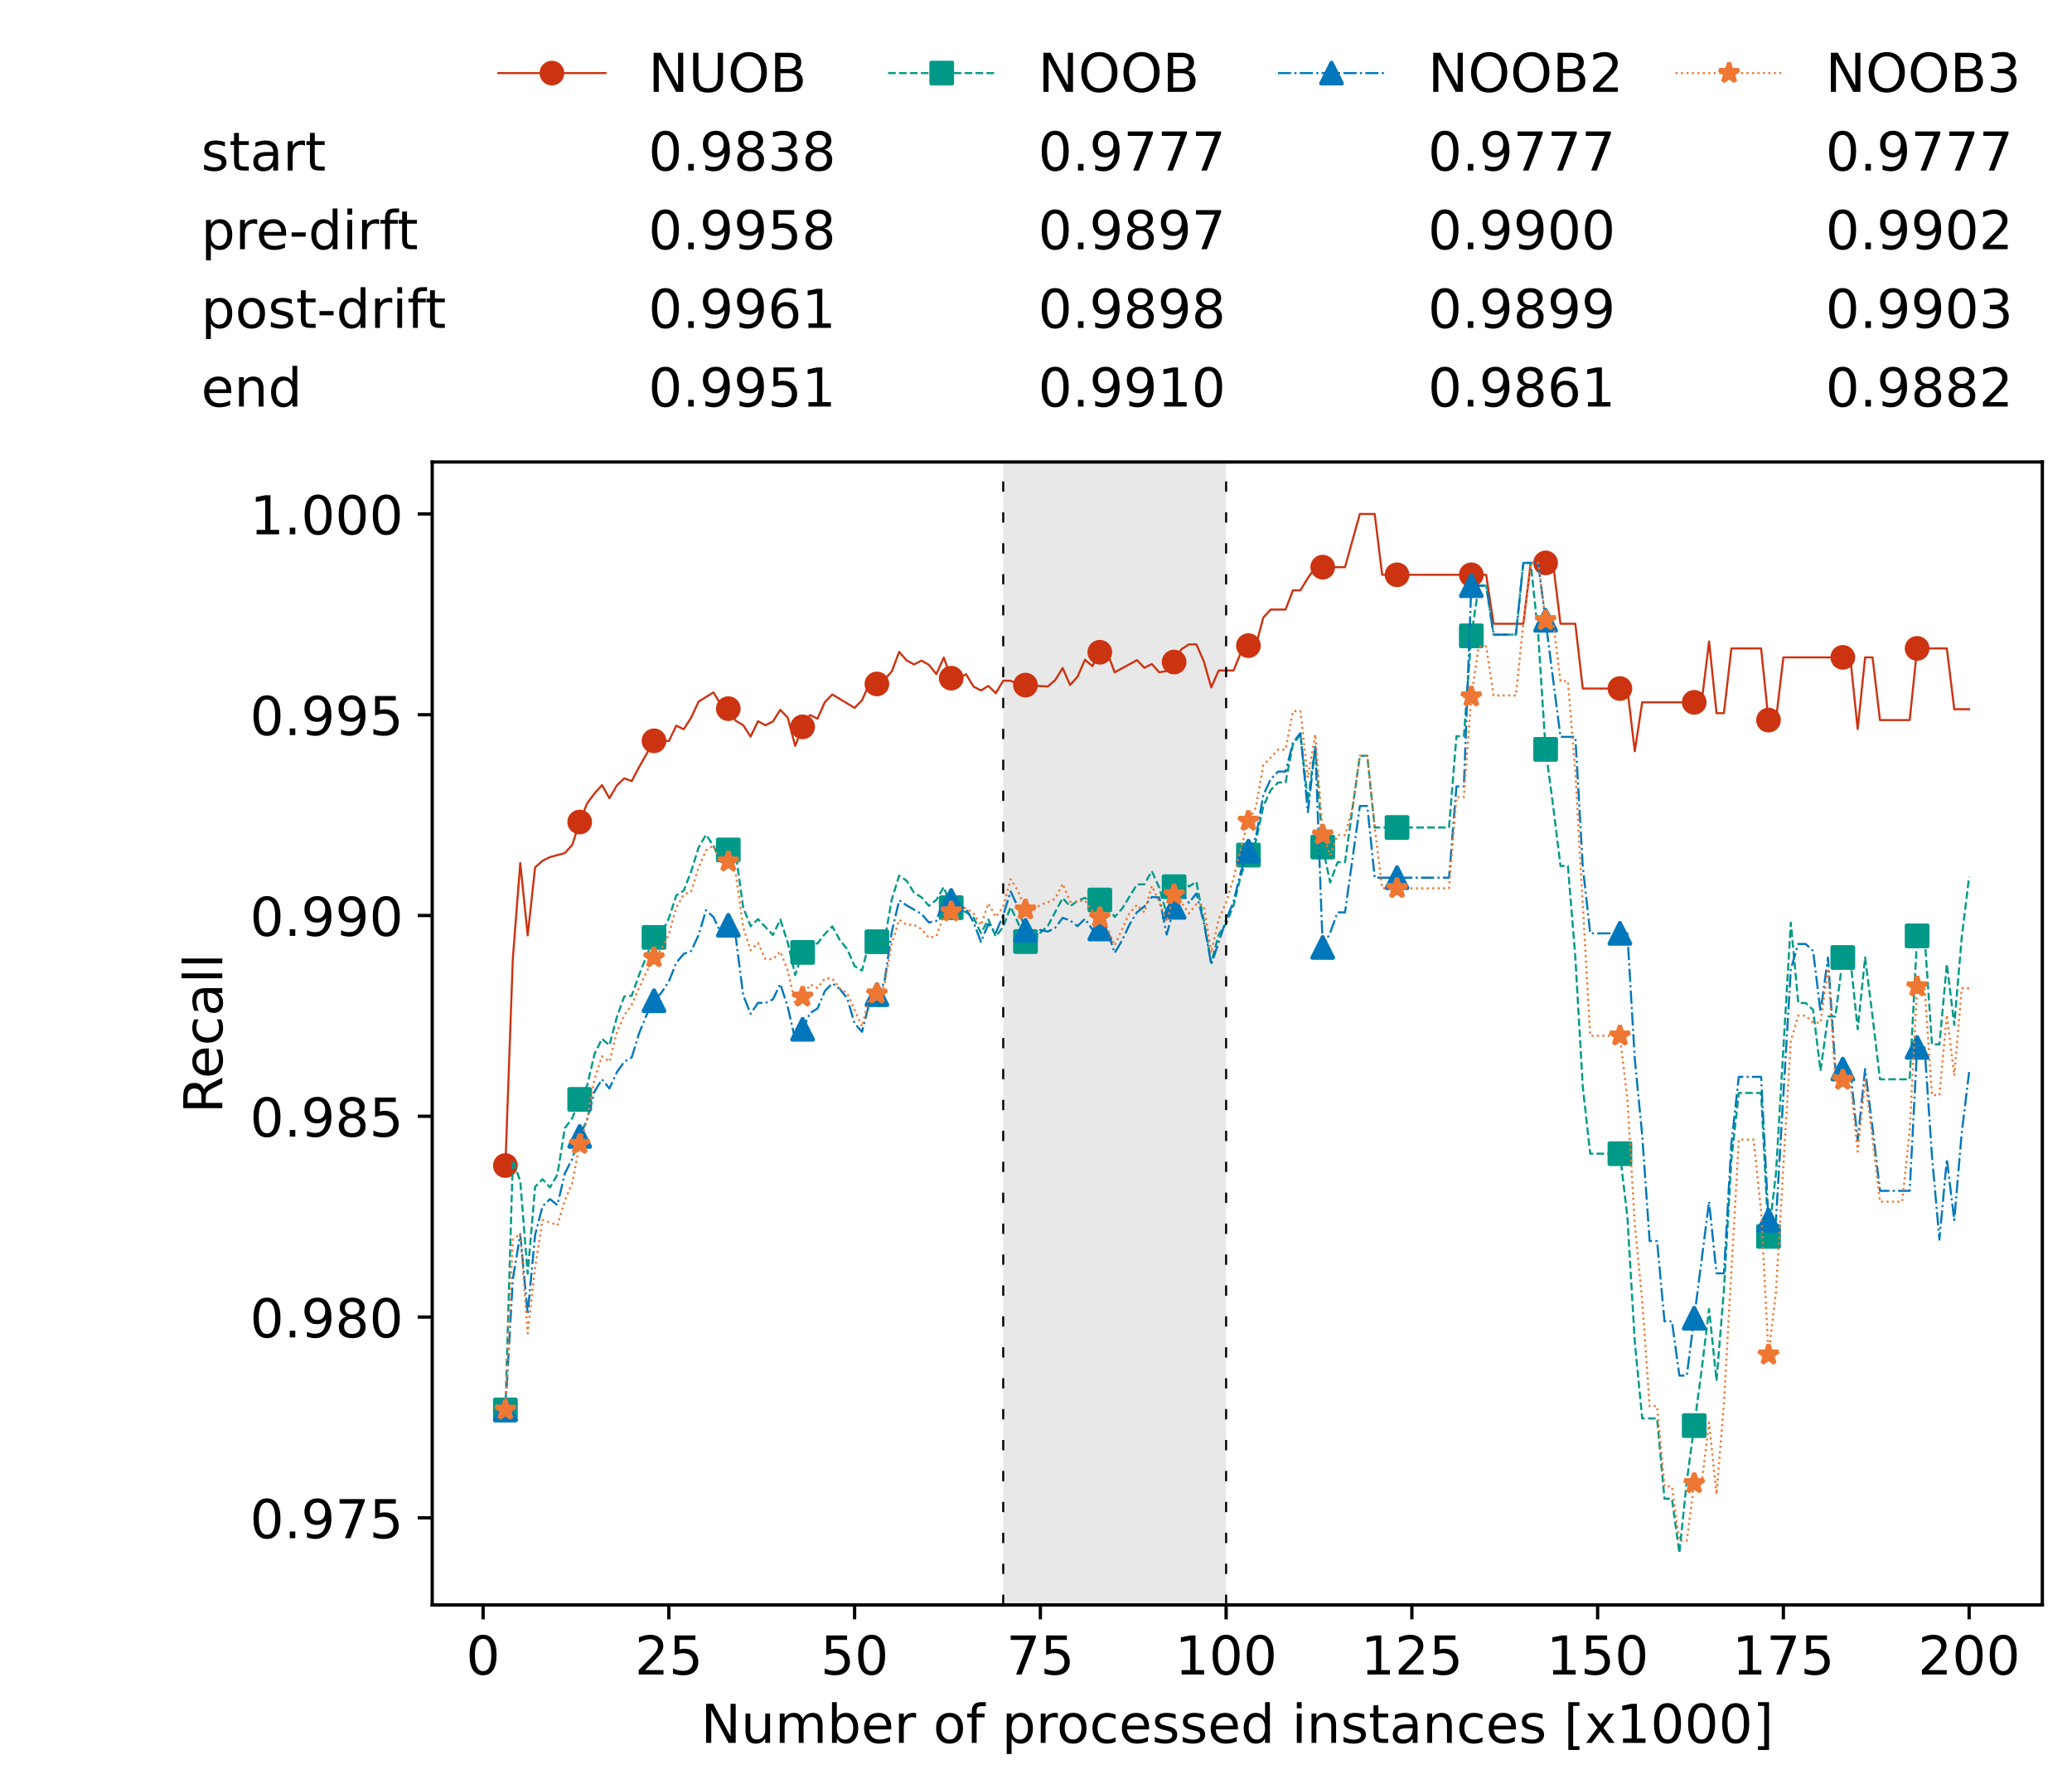 <?xml version="1.0" encoding="utf-8" standalone="no"?>
<!DOCTYPE svg PUBLIC "-//W3C//DTD SVG 1.1//EN"
  "http://www.w3.org/Graphics/SVG/1.1/DTD/svg11.dtd">
<!-- Created with matplotlib (https://matplotlib.org/) -->
<svg height="432.615pt" version="1.1" viewBox="0 0 502.65 432.615" width="502.65pt" xmlns="http://www.w3.org/2000/svg" xmlns:xlink="http://www.w3.org/1999/xlink">
 <defs>
  <style type="text/css">*{stroke-linecap:butt;stroke-linejoin:round;}</style>
 </defs>
 <g id="figure_1">
  <g id="patch_1">
   <path d="M 0 432.615 
L 502.65 432.615 
L 502.65 0 
L 0 0 
z
" style="fill:#ffffff;"/>
  </g>
  <g id="axes_1">
   <g id="patch_2">
    <path d="M 104.85 389.252 
L 495.45 389.252 
L 495.45 112.052 
L 104.85 112.052 
z
" style="fill:#ffffff;"/>
   </g>
   <g id="patch_3">
    <path clip-path="url(#p32d44b711e)" d="M 297.446 389.252 
L 297.446 112.052 
L 243.372 112.052 
L 243.372 389.252 
z
" style="fill:#d3d3d3;opacity:0.5;"/>
   </g>
   <g id="matplotlib.axis_1">
    <g id="xtick_1">
     <g id="line2d_1">
      <defs>
       <path d="M 0 0 
L 0 3.5 
" id="m8d54c2d870" style="stroke:#000000;stroke-width:0.8;"/>
      </defs>
      <g>
       <use style="stroke:#000000;stroke-width:0.8;" x="117.197" xlink:href="#m8d54c2d870" y="389.252"/>
      </g>
     </g>
     <g id="text_1">
      <!-- 0 -->
      <g transform="translate(113.061 406.13)scale(0.13 -0.13)">
       <defs>
        <path d="M 31.781 66.406 
Q 24.172 66.406 20.328 58.906 
Q 16.5 51.422 16.5 36.375 
Q 16.5 21.391 20.328 13.891 
Q 24.172 6.391 31.781 6.391 
Q 39.453 6.391 43.281 13.891 
Q 47.125 21.391 47.125 36.375 
Q 47.125 51.422 43.281 58.906 
Q 39.453 66.406 31.781 66.406 
z
M 31.781 74.219 
Q 44.047 74.219 50.516 64.516 
Q 56.984 54.828 56.984 36.375 
Q 56.984 17.969 50.516 8.266 
Q 44.047 -1.422 31.781 -1.422 
Q 19.531 -1.422 13.062 8.266 
Q 6.594 17.969 6.594 36.375 
Q 6.594 54.828 13.062 64.516 
Q 19.531 74.219 31.781 74.219 
z
" id="DejaVuSans-48"/>
       </defs>
       <use xlink:href="#DejaVuSans-48"/>
      </g>
     </g>
    </g>
    <g id="xtick_2">
     <g id="line2d_2">
      <g>
       <use style="stroke:#000000;stroke-width:0.8;" x="162.259" xlink:href="#m8d54c2d870" y="389.252"/>
      </g>
     </g>
     <g id="text_2">
      <!-- 25 -->
      <g transform="translate(153.988 406.13)scale(0.13 -0.13)">
       <defs>
        <path d="M 19.188 8.297 
L 53.609 8.297 
L 53.609 0 
L 7.328 0 
L 7.328 8.297 
Q 12.938 14.109 22.625 23.891 
Q 32.328 33.688 34.812 36.531 
Q 39.547 41.844 41.422 45.531 
Q 43.312 49.219 43.312 52.781 
Q 43.312 58.594 39.234 62.25 
Q 35.156 65.922 28.609 65.922 
Q 23.969 65.922 18.812 64.312 
Q 13.672 62.703 7.812 59.422 
L 7.812 69.391 
Q 13.766 71.781 18.938 73 
Q 24.125 74.219 28.422 74.219 
Q 39.75 74.219 46.484 68.547 
Q 53.219 62.891 53.219 53.422 
Q 53.219 48.922 51.531 44.891 
Q 49.859 40.875 45.406 35.406 
Q 44.188 33.984 37.641 27.219 
Q 31.109 20.453 19.188 8.297 
z
" id="DejaVuSans-50"/>
        <path d="M 10.797 72.906 
L 49.516 72.906 
L 49.516 64.594 
L 19.828 64.594 
L 19.828 46.734 
Q 21.969 47.469 24.109 47.828 
Q 26.266 48.188 28.422 48.188 
Q 40.625 48.188 47.75 41.5 
Q 54.891 34.812 54.891 23.391 
Q 54.891 11.625 47.562 5.094 
Q 40.234 -1.422 26.906 -1.422 
Q 22.312 -1.422 17.547 -0.641 
Q 12.797 0.141 7.719 1.703 
L 7.719 11.625 
Q 12.109 9.234 16.797 8.062 
Q 21.484 6.891 26.703 6.891 
Q 35.156 6.891 40.078 11.328 
Q 45.016 15.766 45.016 23.391 
Q 45.016 31 40.078 35.438 
Q 35.156 39.891 26.703 39.891 
Q 22.75 39.891 18.812 39.016 
Q 14.891 38.141 10.797 36.281 
z
" id="DejaVuSans-53"/>
       </defs>
       <use xlink:href="#DejaVuSans-50"/>
       <use x="63.623" xlink:href="#DejaVuSans-53"/>
      </g>
     </g>
    </g>
    <g id="xtick_3">
     <g id="line2d_3">
      <g>
       <use style="stroke:#000000;stroke-width:0.8;" x="207.322" xlink:href="#m8d54c2d870" y="389.252"/>
      </g>
     </g>
     <g id="text_3">
      <!-- 50 -->
      <g transform="translate(199.05 406.13)scale(0.13 -0.13)">
       <use xlink:href="#DejaVuSans-53"/>
       <use x="63.623" xlink:href="#DejaVuSans-48"/>
      </g>
     </g>
    </g>
    <g id="xtick_4">
     <g id="line2d_4">
      <g>
       <use style="stroke:#000000;stroke-width:0.8;" x="252.384" xlink:href="#m8d54c2d870" y="389.252"/>
      </g>
     </g>
     <g id="text_4">
      <!-- 75 -->
      <g transform="translate(244.113 406.13)scale(0.13 -0.13)">
       <defs>
        <path d="M 8.203 72.906 
L 55.078 72.906 
L 55.078 68.703 
L 28.609 0 
L 18.312 0 
L 43.219 64.594 
L 8.203 64.594 
z
" id="DejaVuSans-55"/>
       </defs>
       <use xlink:href="#DejaVuSans-55"/>
       <use x="63.623" xlink:href="#DejaVuSans-53"/>
      </g>
     </g>
    </g>
    <g id="xtick_5">
     <g id="line2d_5">
      <g>
       <use style="stroke:#000000;stroke-width:0.8;" x="297.446" xlink:href="#m8d54c2d870" y="389.252"/>
      </g>
     </g>
     <g id="text_5">
      <!-- 100 -->
      <g transform="translate(285.039 406.13)scale(0.13 -0.13)">
       <defs>
        <path d="M 12.406 8.297 
L 28.516 8.297 
L 28.516 63.922 
L 10.984 60.406 
L 10.984 69.391 
L 28.422 72.906 
L 38.281 72.906 
L 38.281 8.297 
L 54.391 8.297 
L 54.391 0 
L 12.406 0 
z
" id="DejaVuSans-49"/>
       </defs>
       <use xlink:href="#DejaVuSans-49"/>
       <use x="63.623" xlink:href="#DejaVuSans-48"/>
       <use x="127.246" xlink:href="#DejaVuSans-48"/>
      </g>
     </g>
    </g>
    <g id="xtick_6">
     <g id="line2d_6">
      <g>
       <use style="stroke:#000000;stroke-width:0.8;" x="342.509" xlink:href="#m8d54c2d870" y="389.252"/>
      </g>
     </g>
     <g id="text_6">
      <!-- 125 -->
      <g transform="translate(330.102 406.13)scale(0.13 -0.13)">
       <use xlink:href="#DejaVuSans-49"/>
       <use x="63.623" xlink:href="#DejaVuSans-50"/>
       <use x="127.246" xlink:href="#DejaVuSans-53"/>
      </g>
     </g>
    </g>
    <g id="xtick_7">
     <g id="line2d_7">
      <g>
       <use style="stroke:#000000;stroke-width:0.8;" x="387.571" xlink:href="#m8d54c2d870" y="389.252"/>
      </g>
     </g>
     <g id="text_7">
      <!-- 150 -->
      <g transform="translate(375.164 406.13)scale(0.13 -0.13)">
       <use xlink:href="#DejaVuSans-49"/>
       <use x="63.623" xlink:href="#DejaVuSans-53"/>
       <use x="127.246" xlink:href="#DejaVuSans-48"/>
      </g>
     </g>
    </g>
    <g id="xtick_8">
     <g id="line2d_8">
      <g>
       <use style="stroke:#000000;stroke-width:0.8;" x="432.633" xlink:href="#m8d54c2d870" y="389.252"/>
      </g>
     </g>
     <g id="text_8">
      <!-- 175 -->
      <g transform="translate(420.226 406.13)scale(0.13 -0.13)">
       <use xlink:href="#DejaVuSans-49"/>
       <use x="63.623" xlink:href="#DejaVuSans-55"/>
       <use x="127.246" xlink:href="#DejaVuSans-53"/>
      </g>
     </g>
    </g>
    <g id="xtick_9">
     <g id="line2d_9">
      <g>
       <use style="stroke:#000000;stroke-width:0.8;" x="477.695" xlink:href="#m8d54c2d870" y="389.252"/>
      </g>
     </g>
     <g id="text_9">
      <!-- 200 -->
      <g transform="translate(465.289 406.13)scale(0.13 -0.13)">
       <use xlink:href="#DejaVuSans-50"/>
       <use x="63.623" xlink:href="#DejaVuSans-48"/>
       <use x="127.246" xlink:href="#DejaVuSans-48"/>
      </g>
     </g>
    </g>
    <g id="text_10">
     <!-- Number of processed instances [x1000] -->
     <g transform="translate(170.025 422.711)scale(0.13 -0.13)">
      <defs>
       <path d="M 9.812 72.906 
L 23.094 72.906 
L 55.422 11.922 
L 55.422 72.906 
L 64.984 72.906 
L 64.984 0 
L 51.703 0 
L 19.391 60.984 
L 19.391 0 
L 9.812 0 
z
" id="DejaVuSans-78"/>
       <path d="M 8.5 21.578 
L 8.5 54.688 
L 17.484 54.688 
L 17.484 21.922 
Q 17.484 14.156 20.5 10.266 
Q 23.531 6.391 29.594 6.391 
Q 36.859 6.391 41.078 11.031 
Q 45.312 15.672 45.312 23.688 
L 45.312 54.688 
L 54.297 54.688 
L 54.297 0 
L 45.312 0 
L 45.312 8.406 
Q 42.047 3.422 37.719 1 
Q 33.406 -1.422 27.688 -1.422 
Q 18.266 -1.422 13.375 4.438 
Q 8.5 10.297 8.5 21.578 
z
M 31.109 56 
z
" id="DejaVuSans-117"/>
       <path d="M 52 44.188 
Q 55.375 50.25 60.062 53.125 
Q 64.75 56 71.094 56 
Q 79.641 56 84.281 50.016 
Q 88.922 44.047 88.922 33.016 
L 88.922 0 
L 79.891 0 
L 79.891 32.719 
Q 79.891 40.578 77.094 44.375 
Q 74.312 48.188 68.609 48.188 
Q 61.625 48.188 57.562 43.547 
Q 53.516 38.922 53.516 30.906 
L 53.516 0 
L 44.484 0 
L 44.484 32.719 
Q 44.484 40.625 41.703 44.406 
Q 38.922 48.188 33.109 48.188 
Q 26.219 48.188 22.156 43.531 
Q 18.109 38.875 18.109 30.906 
L 18.109 0 
L 9.078 0 
L 9.078 54.688 
L 18.109 54.688 
L 18.109 46.188 
Q 21.188 51.219 25.484 53.609 
Q 29.781 56 35.688 56 
Q 41.656 56 45.828 52.969 
Q 50 49.953 52 44.188 
z
" id="DejaVuSans-109"/>
       <path d="M 48.688 27.297 
Q 48.688 37.203 44.609 42.844 
Q 40.531 48.484 33.406 48.484 
Q 26.266 48.484 22.188 42.844 
Q 18.109 37.203 18.109 27.297 
Q 18.109 17.391 22.188 11.75 
Q 26.266 6.109 33.406 6.109 
Q 40.531 6.109 44.609 11.75 
Q 48.688 17.391 48.688 27.297 
z
M 18.109 46.391 
Q 20.953 51.266 25.266 53.625 
Q 29.594 56 35.594 56 
Q 45.562 56 51.781 48.094 
Q 58.016 40.188 58.016 27.297 
Q 58.016 14.406 51.781 6.484 
Q 45.562 -1.422 35.594 -1.422 
Q 29.594 -1.422 25.266 0.953 
Q 20.953 3.328 18.109 8.203 
L 18.109 0 
L 9.078 0 
L 9.078 75.984 
L 18.109 75.984 
z
" id="DejaVuSans-98"/>
       <path d="M 56.203 29.594 
L 56.203 25.203 
L 14.891 25.203 
Q 15.484 15.922 20.484 11.062 
Q 25.484 6.203 34.422 6.203 
Q 39.594 6.203 44.453 7.469 
Q 49.312 8.734 54.109 11.281 
L 54.109 2.781 
Q 49.266 0.734 44.188 -0.344 
Q 39.109 -1.422 33.891 -1.422 
Q 20.797 -1.422 13.156 6.188 
Q 5.516 13.812 5.516 26.812 
Q 5.516 40.234 12.766 48.109 
Q 20.016 56 32.328 56 
Q 43.359 56 49.781 48.891 
Q 56.203 41.797 56.203 29.594 
z
M 47.219 32.234 
Q 47.125 39.594 43.094 43.984 
Q 39.062 48.391 32.422 48.391 
Q 24.906 48.391 20.391 44.141 
Q 15.875 39.891 15.188 32.172 
z
" id="DejaVuSans-101"/>
       <path d="M 41.109 46.297 
Q 39.594 47.172 37.812 47.578 
Q 36.031 48 33.891 48 
Q 26.266 48 22.188 43.047 
Q 18.109 38.094 18.109 28.812 
L 18.109 0 
L 9.078 0 
L 9.078 54.688 
L 18.109 54.688 
L 18.109 46.188 
Q 20.953 51.172 25.484 53.578 
Q 30.031 56 36.531 56 
Q 37.453 56 38.578 55.875 
Q 39.703 55.766 41.062 55.516 
z
" id="DejaVuSans-114"/>
       <path id="DejaVuSans-32"/>
       <path d="M 30.609 48.391 
Q 23.391 48.391 19.188 42.75 
Q 14.984 37.109 14.984 27.297 
Q 14.984 17.484 19.156 11.844 
Q 23.344 6.203 30.609 6.203 
Q 37.797 6.203 41.984 11.859 
Q 46.188 17.531 46.188 27.297 
Q 46.188 37.016 41.984 42.703 
Q 37.797 48.391 30.609 48.391 
z
M 30.609 56 
Q 42.328 56 49.016 48.375 
Q 55.719 40.766 55.719 27.297 
Q 55.719 13.875 49.016 6.219 
Q 42.328 -1.422 30.609 -1.422 
Q 18.844 -1.422 12.172 6.219 
Q 5.516 13.875 5.516 27.297 
Q 5.516 40.766 12.172 48.375 
Q 18.844 56 30.609 56 
z
" id="DejaVuSans-111"/>
       <path d="M 37.109 75.984 
L 37.109 68.5 
L 28.516 68.5 
Q 23.688 68.5 21.797 66.547 
Q 19.922 64.594 19.922 59.516 
L 19.922 54.688 
L 34.719 54.688 
L 34.719 47.703 
L 19.922 47.703 
L 19.922 0 
L 10.891 0 
L 10.891 47.703 
L 2.297 47.703 
L 2.297 54.688 
L 10.891 54.688 
L 10.891 58.5 
Q 10.891 67.625 15.141 71.797 
Q 19.391 75.984 28.609 75.984 
z
" id="DejaVuSans-102"/>
       <path d="M 18.109 8.203 
L 18.109 -20.797 
L 9.078 -20.797 
L 9.078 54.688 
L 18.109 54.688 
L 18.109 46.391 
Q 20.953 51.266 25.266 53.625 
Q 29.594 56 35.594 56 
Q 45.562 56 51.781 48.094 
Q 58.016 40.188 58.016 27.297 
Q 58.016 14.406 51.781 6.484 
Q 45.562 -1.422 35.594 -1.422 
Q 29.594 -1.422 25.266 0.953 
Q 20.953 3.328 18.109 8.203 
z
M 48.688 27.297 
Q 48.688 37.203 44.609 42.844 
Q 40.531 48.484 33.406 48.484 
Q 26.266 48.484 22.188 42.844 
Q 18.109 37.203 18.109 27.297 
Q 18.109 17.391 22.188 11.75 
Q 26.266 6.109 33.406 6.109 
Q 40.531 6.109 44.609 11.75 
Q 48.688 17.391 48.688 27.297 
z
" id="DejaVuSans-112"/>
       <path d="M 48.781 52.594 
L 48.781 44.188 
Q 44.969 46.297 41.141 47.344 
Q 37.312 48.391 33.406 48.391 
Q 24.656 48.391 19.812 42.844 
Q 14.984 37.312 14.984 27.297 
Q 14.984 17.281 19.812 11.734 
Q 24.656 6.203 33.406 6.203 
Q 37.312 6.203 41.141 7.25 
Q 44.969 8.297 48.781 10.406 
L 48.781 2.094 
Q 45.016 0.344 40.984 -0.531 
Q 36.969 -1.422 32.422 -1.422 
Q 20.062 -1.422 12.781 6.344 
Q 5.516 14.109 5.516 27.297 
Q 5.516 40.672 12.859 48.328 
Q 20.219 56 33.016 56 
Q 37.156 56 41.109 55.141 
Q 45.062 54.297 48.781 52.594 
z
" id="DejaVuSans-99"/>
       <path d="M 44.281 53.078 
L 44.281 44.578 
Q 40.484 46.531 36.375 47.5 
Q 32.281 48.484 27.875 48.484 
Q 21.188 48.484 17.844 46.438 
Q 14.5 44.391 14.5 40.281 
Q 14.5 37.156 16.891 35.375 
Q 19.281 33.594 26.516 31.984 
L 29.594 31.297 
Q 39.156 29.25 43.188 25.516 
Q 47.219 21.781 47.219 15.094 
Q 47.219 7.469 41.188 3.016 
Q 35.156 -1.422 24.609 -1.422 
Q 20.219 -1.422 15.453 -0.562 
Q 10.688 0.297 5.422 2 
L 5.422 11.281 
Q 10.406 8.688 15.234 7.391 
Q 20.062 6.109 24.812 6.109 
Q 31.156 6.109 34.562 8.281 
Q 37.984 10.453 37.984 14.406 
Q 37.984 18.062 35.516 20.016 
Q 33.062 21.969 24.703 23.781 
L 21.578 24.516 
Q 13.234 26.266 9.516 29.906 
Q 5.812 33.547 5.812 39.891 
Q 5.812 47.609 11.281 51.797 
Q 16.75 56 26.812 56 
Q 31.781 56 36.172 55.266 
Q 40.578 54.547 44.281 53.078 
z
" id="DejaVuSans-115"/>
       <path d="M 45.406 46.391 
L 45.406 75.984 
L 54.391 75.984 
L 54.391 0 
L 45.406 0 
L 45.406 8.203 
Q 42.578 3.328 38.25 0.953 
Q 33.938 -1.422 27.875 -1.422 
Q 17.969 -1.422 11.734 6.484 
Q 5.516 14.406 5.516 27.297 
Q 5.516 40.188 11.734 48.094 
Q 17.969 56 27.875 56 
Q 33.938 56 38.25 53.625 
Q 42.578 51.266 45.406 46.391 
z
M 14.797 27.297 
Q 14.797 17.391 18.875 11.75 
Q 22.953 6.109 30.078 6.109 
Q 37.203 6.109 41.297 11.75 
Q 45.406 17.391 45.406 27.297 
Q 45.406 37.203 41.297 42.844 
Q 37.203 48.484 30.078 48.484 
Q 22.953 48.484 18.875 42.844 
Q 14.797 37.203 14.797 27.297 
z
" id="DejaVuSans-100"/>
       <path d="M 9.422 54.688 
L 18.406 54.688 
L 18.406 0 
L 9.422 0 
z
M 9.422 75.984 
L 18.406 75.984 
L 18.406 64.594 
L 9.422 64.594 
z
" id="DejaVuSans-105"/>
       <path d="M 54.891 33.016 
L 54.891 0 
L 45.906 0 
L 45.906 32.719 
Q 45.906 40.484 42.875 44.328 
Q 39.844 48.188 33.797 48.188 
Q 26.516 48.188 22.312 43.547 
Q 18.109 38.922 18.109 30.906 
L 18.109 0 
L 9.078 0 
L 9.078 54.688 
L 18.109 54.688 
L 18.109 46.188 
Q 21.344 51.125 25.703 53.562 
Q 30.078 56 35.797 56 
Q 45.219 56 50.047 50.172 
Q 54.891 44.344 54.891 33.016 
z
" id="DejaVuSans-110"/>
       <path d="M 18.312 70.219 
L 18.312 54.688 
L 36.812 54.688 
L 36.812 47.703 
L 18.312 47.703 
L 18.312 18.016 
Q 18.312 11.328 20.141 9.422 
Q 21.969 7.516 27.594 7.516 
L 36.812 7.516 
L 36.812 0 
L 27.594 0 
Q 17.188 0 13.234 3.875 
Q 9.281 7.766 9.281 18.016 
L 9.281 47.703 
L 2.688 47.703 
L 2.688 54.688 
L 9.281 54.688 
L 9.281 70.219 
z
" id="DejaVuSans-116"/>
       <path d="M 34.281 27.484 
Q 23.391 27.484 19.188 25 
Q 14.984 22.516 14.984 16.5 
Q 14.984 11.719 18.141 8.906 
Q 21.297 6.109 26.703 6.109 
Q 34.188 6.109 38.703 11.406 
Q 43.219 16.703 43.219 25.484 
L 43.219 27.484 
z
M 52.203 31.203 
L 52.203 0 
L 43.219 0 
L 43.219 8.297 
Q 40.141 3.328 35.547 0.953 
Q 30.953 -1.422 24.312 -1.422 
Q 15.922 -1.422 10.953 3.297 
Q 6 8.016 6 15.922 
Q 6 25.141 12.172 29.828 
Q 18.359 34.516 30.609 34.516 
L 43.219 34.516 
L 43.219 35.406 
Q 43.219 41.609 39.141 45 
Q 35.062 48.391 27.688 48.391 
Q 23 48.391 18.547 47.266 
Q 14.109 46.141 10.016 43.891 
L 10.016 52.203 
Q 14.938 54.109 19.578 55.047 
Q 24.219 56 28.609 56 
Q 40.484 56 46.344 49.844 
Q 52.203 43.703 52.203 31.203 
z
" id="DejaVuSans-97"/>
       <path d="M 8.594 75.984 
L 29.297 75.984 
L 29.297 69 
L 17.578 69 
L 17.578 -6.203 
L 29.297 -6.203 
L 29.297 -13.188 
L 8.594 -13.188 
z
" id="DejaVuSans-91"/>
       <path d="M 54.891 54.688 
L 35.109 28.078 
L 55.906 0 
L 45.312 0 
L 29.391 21.484 
L 13.484 0 
L 2.875 0 
L 24.125 28.609 
L 4.688 54.688 
L 15.281 54.688 
L 29.781 35.203 
L 44.281 54.688 
z
" id="DejaVuSans-120"/>
       <path d="M 30.422 75.984 
L 30.422 -13.188 
L 9.719 -13.188 
L 9.719 -6.203 
L 21.391 -6.203 
L 21.391 69 
L 9.719 69 
L 9.719 75.984 
z
" id="DejaVuSans-93"/>
      </defs>
      <use xlink:href="#DejaVuSans-78"/>
      <use x="74.805" xlink:href="#DejaVuSans-117"/>
      <use x="138.184" xlink:href="#DejaVuSans-109"/>
      <use x="235.596" xlink:href="#DejaVuSans-98"/>
      <use x="299.072" xlink:href="#DejaVuSans-101"/>
      <use x="360.596" xlink:href="#DejaVuSans-114"/>
      <use x="401.709" xlink:href="#DejaVuSans-32"/>
      <use x="433.496" xlink:href="#DejaVuSans-111"/>
      <use x="494.678" xlink:href="#DejaVuSans-102"/>
      <use x="529.883" xlink:href="#DejaVuSans-32"/>
      <use x="561.67" xlink:href="#DejaVuSans-112"/>
      <use x="625.146" xlink:href="#DejaVuSans-114"/>
      <use x="664.01" xlink:href="#DejaVuSans-111"/>
      <use x="725.191" xlink:href="#DejaVuSans-99"/>
      <use x="780.172" xlink:href="#DejaVuSans-101"/>
      <use x="841.695" xlink:href="#DejaVuSans-115"/>
      <use x="893.795" xlink:href="#DejaVuSans-115"/>
      <use x="945.895" xlink:href="#DejaVuSans-101"/>
      <use x="1007.418" xlink:href="#DejaVuSans-100"/>
      <use x="1070.895" xlink:href="#DejaVuSans-32"/>
      <use x="1102.682" xlink:href="#DejaVuSans-105"/>
      <use x="1130.465" xlink:href="#DejaVuSans-110"/>
      <use x="1193.844" xlink:href="#DejaVuSans-115"/>
      <use x="1245.943" xlink:href="#DejaVuSans-116"/>
      <use x="1285.152" xlink:href="#DejaVuSans-97"/>
      <use x="1346.432" xlink:href="#DejaVuSans-110"/>
      <use x="1409.811" xlink:href="#DejaVuSans-99"/>
      <use x="1464.791" xlink:href="#DejaVuSans-101"/>
      <use x="1526.314" xlink:href="#DejaVuSans-115"/>
      <use x="1578.414" xlink:href="#DejaVuSans-32"/>
      <use x="1610.201" xlink:href="#DejaVuSans-91"/>
      <use x="1649.215" xlink:href="#DejaVuSans-120"/>
      <use x="1708.395" xlink:href="#DejaVuSans-49"/>
      <use x="1772.018" xlink:href="#DejaVuSans-48"/>
      <use x="1835.641" xlink:href="#DejaVuSans-48"/>
      <use x="1899.264" xlink:href="#DejaVuSans-48"/>
      <use x="1962.887" xlink:href="#DejaVuSans-93"/>
     </g>
    </g>
   </g>
   <g id="matplotlib.axis_2">
    <g id="ytick_1">
     <g id="line2d_10">
      <defs>
       <path d="M 0 0 
L -3.5 0 
" id="m0e9e2d3cfb" style="stroke:#000000;stroke-width:0.8;"/>
      </defs>
      <g>
       <use style="stroke:#000000;stroke-width:0.8;" x="104.85" xlink:href="#m0e9e2d3cfb" y="368.121"/>
      </g>
     </g>
     <g id="text_11">
      <!-- 0.975 -->
      <g transform="translate(60.633 373.06)scale(0.13 -0.13)">
       <defs>
        <path d="M 10.688 12.406 
L 21 12.406 
L 21 0 
L 10.688 0 
z
" id="DejaVuSans-46"/>
        <path d="M 10.984 1.516 
L 10.984 10.5 
Q 14.703 8.734 18.5 7.812 
Q 22.312 6.891 25.984 6.891 
Q 35.75 6.891 40.891 13.453 
Q 46.047 20.016 46.781 33.406 
Q 43.953 29.203 39.594 26.953 
Q 35.25 24.703 29.984 24.703 
Q 19.047 24.703 12.672 31.312 
Q 6.297 37.938 6.297 49.422 
Q 6.297 60.641 12.938 67.422 
Q 19.578 74.219 30.609 74.219 
Q 43.266 74.219 49.922 64.516 
Q 56.594 54.828 56.594 36.375 
Q 56.594 19.141 48.406 8.859 
Q 40.234 -1.422 26.422 -1.422 
Q 22.703 -1.422 18.891 -0.688 
Q 15.094 0.047 10.984 1.516 
z
M 30.609 32.422 
Q 37.25 32.422 41.125 36.953 
Q 45.016 41.5 45.016 49.422 
Q 45.016 57.281 41.125 61.844 
Q 37.25 66.406 30.609 66.406 
Q 23.969 66.406 20.094 61.844 
Q 16.219 57.281 16.219 49.422 
Q 16.219 41.5 20.094 36.953 
Q 23.969 32.422 30.609 32.422 
z
" id="DejaVuSans-57"/>
       </defs>
       <use xlink:href="#DejaVuSans-48"/>
       <use x="63.623" xlink:href="#DejaVuSans-46"/>
       <use x="95.41" xlink:href="#DejaVuSans-57"/>
       <use x="159.033" xlink:href="#DejaVuSans-55"/>
       <use x="222.656" xlink:href="#DejaVuSans-53"/>
      </g>
     </g>
    </g>
    <g id="ytick_2">
     <g id="line2d_11">
      <g>
       <use style="stroke:#000000;stroke-width:0.8;" x="104.85" xlink:href="#m0e9e2d3cfb" y="319.427"/>
      </g>
     </g>
     <g id="text_12">
      <!-- 0.980 -->
      <g transform="translate(60.633 324.366)scale(0.13 -0.13)">
       <defs>
        <path d="M 31.781 34.625 
Q 24.75 34.625 20.719 30.859 
Q 16.703 27.094 16.703 20.516 
Q 16.703 13.922 20.719 10.156 
Q 24.75 6.391 31.781 6.391 
Q 38.812 6.391 42.859 10.172 
Q 46.922 13.969 46.922 20.516 
Q 46.922 27.094 42.891 30.859 
Q 38.875 34.625 31.781 34.625 
z
M 21.922 38.812 
Q 15.578 40.375 12.031 44.719 
Q 8.5 49.078 8.5 55.328 
Q 8.5 64.062 14.719 69.141 
Q 20.953 74.219 31.781 74.219 
Q 42.672 74.219 48.875 69.141 
Q 55.078 64.062 55.078 55.328 
Q 55.078 49.078 51.531 44.719 
Q 48 40.375 41.703 38.812 
Q 48.828 37.156 52.797 32.312 
Q 56.781 27.484 56.781 20.516 
Q 56.781 9.906 50.312 4.234 
Q 43.844 -1.422 31.781 -1.422 
Q 19.734 -1.422 13.25 4.234 
Q 6.781 9.906 6.781 20.516 
Q 6.781 27.484 10.781 32.312 
Q 14.797 37.156 21.922 38.812 
z
M 18.312 54.391 
Q 18.312 48.734 21.844 45.562 
Q 25.391 42.391 31.781 42.391 
Q 38.141 42.391 41.719 45.562 
Q 45.312 48.734 45.312 54.391 
Q 45.312 60.062 41.719 63.234 
Q 38.141 66.406 31.781 66.406 
Q 25.391 66.406 21.844 63.234 
Q 18.312 60.062 18.312 54.391 
z
" id="DejaVuSans-56"/>
       </defs>
       <use xlink:href="#DejaVuSans-48"/>
       <use x="63.623" xlink:href="#DejaVuSans-46"/>
       <use x="95.41" xlink:href="#DejaVuSans-57"/>
       <use x="159.033" xlink:href="#DejaVuSans-56"/>
       <use x="222.656" xlink:href="#DejaVuSans-48"/>
      </g>
     </g>
    </g>
    <g id="ytick_3">
     <g id="line2d_12">
      <g>
       <use style="stroke:#000000;stroke-width:0.8;" x="104.85" xlink:href="#m0e9e2d3cfb" y="270.733"/>
      </g>
     </g>
     <g id="text_13">
      <!-- 0.985 -->
      <g transform="translate(60.633 275.672)scale(0.13 -0.13)">
       <use xlink:href="#DejaVuSans-48"/>
       <use x="63.623" xlink:href="#DejaVuSans-46"/>
       <use x="95.41" xlink:href="#DejaVuSans-57"/>
       <use x="159.033" xlink:href="#DejaVuSans-56"/>
       <use x="222.656" xlink:href="#DejaVuSans-53"/>
      </g>
     </g>
    </g>
    <g id="ytick_4">
     <g id="line2d_13">
      <g>
       <use style="stroke:#000000;stroke-width:0.8;" x="104.85" xlink:href="#m0e9e2d3cfb" y="222.04"/>
      </g>
     </g>
     <g id="text_14">
      <!-- 0.990 -->
      <g transform="translate(60.633 226.979)scale(0.13 -0.13)">
       <use xlink:href="#DejaVuSans-48"/>
       <use x="63.623" xlink:href="#DejaVuSans-46"/>
       <use x="95.41" xlink:href="#DejaVuSans-57"/>
       <use x="159.033" xlink:href="#DejaVuSans-57"/>
       <use x="222.656" xlink:href="#DejaVuSans-48"/>
      </g>
     </g>
    </g>
    <g id="ytick_5">
     <g id="line2d_14">
      <g>
       <use style="stroke:#000000;stroke-width:0.8;" x="104.85" xlink:href="#m0e9e2d3cfb" y="173.346"/>
      </g>
     </g>
     <g id="text_15">
      <!-- 0.995 -->
      <g transform="translate(60.633 178.285)scale(0.13 -0.13)">
       <use xlink:href="#DejaVuSans-48"/>
       <use x="63.623" xlink:href="#DejaVuSans-46"/>
       <use x="95.41" xlink:href="#DejaVuSans-57"/>
       <use x="159.033" xlink:href="#DejaVuSans-57"/>
       <use x="222.656" xlink:href="#DejaVuSans-53"/>
      </g>
     </g>
    </g>
    <g id="ytick_6">
     <g id="line2d_15">
      <g>
       <use style="stroke:#000000;stroke-width:0.8;" x="104.85" xlink:href="#m0e9e2d3cfb" y="124.652"/>
      </g>
     </g>
     <g id="text_16">
      <!-- 1.000 -->
      <g transform="translate(60.633 129.591)scale(0.13 -0.13)">
       <use xlink:href="#DejaVuSans-49"/>
       <use x="63.623" xlink:href="#DejaVuSans-46"/>
       <use x="95.41" xlink:href="#DejaVuSans-48"/>
       <use x="159.033" xlink:href="#DejaVuSans-48"/>
       <use x="222.656" xlink:href="#DejaVuSans-48"/>
      </g>
     </g>
    </g>
    <g id="text_17">
     <!-- Recall -->
     <g transform="translate(53.93 270.044)rotate(-90)scale(0.13 -0.13)">
      <defs>
       <path d="M 44.391 34.188 
Q 47.562 33.109 50.562 29.594 
Q 53.562 26.078 56.594 19.922 
L 66.609 0 
L 56 0 
L 46.688 18.703 
Q 43.062 26.031 39.672 28.422 
Q 36.281 30.812 30.422 30.812 
L 19.672 30.812 
L 19.672 0 
L 9.812 0 
L 9.812 72.906 
L 32.078 72.906 
Q 44.578 72.906 50.734 67.672 
Q 56.891 62.453 56.891 51.906 
Q 56.891 45.016 53.688 40.469 
Q 50.484 35.938 44.391 34.188 
z
M 19.672 64.797 
L 19.672 38.922 
L 32.078 38.922 
Q 39.203 38.922 42.844 42.219 
Q 46.484 45.516 46.484 51.906 
Q 46.484 58.297 42.844 61.547 
Q 39.203 64.797 32.078 64.797 
z
" id="DejaVuSans-82"/>
       <path d="M 9.422 75.984 
L 18.406 75.984 
L 18.406 0 
L 9.422 0 
z
" id="DejaVuSans-108"/>
      </defs>
      <use xlink:href="#DejaVuSans-82"/>
      <use x="64.982" xlink:href="#DejaVuSans-101"/>
      <use x="126.506" xlink:href="#DejaVuSans-99"/>
      <use x="181.486" xlink:href="#DejaVuSans-97"/>
      <use x="242.766" xlink:href="#DejaVuSans-108"/>
      <use x="270.549" xlink:href="#DejaVuSans-108"/>
     </g>
    </g>
   </g>
   <g id="line2d_16"/>
   <g id="line2d_17"/>
   <g id="line2d_18"/>
   <g id="line2d_19"/>
   <g id="line2d_20"/>
   <g id="line2d_21">
    <path clip-path="url(#p32d44b711e)" d="M 122.605 282.685 
L 124.407 232.538 
L 126.21 209.306 
L 128.012 226.866 
L 129.815 210.366 
L 131.617 208.761 
L 133.419 207.875 
L 137.024 206.905 
L 138.827 204.909 
L 140.629 199.37 
L 142.432 194.841 
L 144.234 192.426 
L 146.037 190.419 
L 147.839 193.598 
L 149.642 190.483 
L 151.444 188.78 
L 153.247 189.436 
L 155.049 186.027 
L 158.654 179.676 
L 162.259 179.723 
L 164.062 176.002 
L 165.864 176.868 
L 167.667 174.054 
L 169.469 170.158 
L 173.074 167.929 
L 174.877 170.876 
L 176.679 171.873 
L 178.482 174.813 
L 180.284 175.873 
L 182.087 178.645 
L 183.889 174.919 
L 185.692 175.897 
L 187.494 174.992 
L 189.297 172.158 
L 191.099 174.045 
L 192.902 180.904 
L 194.704 176.284 
L 196.507 173.408 
L 198.309 174.311 
L 200.112 170.286 
L 201.914 168.435 
L 207.322 171.681 
L 209.124 169.821 
L 210.927 165.759 
L 212.729 165.877 
L 214.532 164.905 
L 216.334 162.846 
L 218.137 158.091 
L 219.939 160.175 
L 221.742 161.153 
L 223.544 160.213 
L 225.347 161.251 
L 227.149 163.499 
L 228.952 159.482 
L 230.754 164.482 
L 232.557 164.482 
L 234.359 163.525 
L 236.162 166.506 
L 237.964 167.461 
L 239.767 166.368 
L 241.569 168.127 
L 243.372 165.097 
L 245.174 165.101 
L 246.976 166.04 
L 254.186 166.506 
L 255.989 164.933 
L 257.791 162.023 
L 259.594 166.138 
L 261.396 164.138 
L 263.199 160.003 
L 265.001 161.561 
L 266.804 158.19 
L 268.606 158.19 
L 270.409 163.063 
L 275.816 160.115 
L 277.619 161.971 
L 279.421 161.05 
L 281.224 163.055 
L 283.026 162.762 
L 284.829 160.559 
L 286.631 157.431 
L 288.434 156.288 
L 290.236 156.288 
L 292.039 160.409 
L 293.841 166.733 
L 295.644 162.618 
L 299.249 162.618 
L 301.051 158.218 
L 302.854 156.589 
L 304.656 156.589 
L 306.459 149.803 
L 308.261 147.831 
L 311.866 147.831 
L 313.669 143.171 
L 315.471 143.171 
L 317.274 140.202 
L 319.076 137.556 
L 326.286 137.556 
L 329.891 124.652 
L 333.496 124.652 
L 335.299 139.408 
L 360.533 139.408 
L 362.336 151.284 
L 369.546 151.284 
L 371.348 136.528 
L 376.756 136.528 
L 378.558 151.284 
L 382.163 151.284 
L 383.966 166.992 
L 394.781 166.992 
L 396.583 182.209 
L 398.386 170.332 
L 412.806 170.332 
L 414.608 155.576 
L 416.411 172.967 
L 418.213 172.967 
L 420.016 157.259 
L 427.226 157.259 
L 429.028 174.65 
L 430.831 174.65 
L 432.633 159.433 
L 448.856 159.433 
L 450.658 176.824 
L 452.461 159.433 
L 454.263 159.433 
L 456.066 174.65 
L 463.276 174.65 
L 465.078 157.259 
L 472.288 157.259 
L 474.09 172.015 
L 477.695 172.015 
L 477.695 172.015 
" style="fill:none;stroke:#cc3311;stroke-linecap:square;stroke-width:0.5;"/>
    <defs>
     <path d="M 0 2.5 
C 0.663 2.5 1.299 2.237 1.768 1.768 
C 2.237 1.299 2.5 0.663 2.5 0 
C 2.5 -0.663 2.237 -1.299 1.768 -1.768 
C 1.299 -2.237 0.663 -2.5 0 -2.5 
C -0.663 -2.5 -1.299 -2.237 -1.768 -1.768 
C -2.237 -1.299 -2.5 -0.663 -2.5 0 
C -2.5 0.663 -2.237 1.299 -1.768 1.768 
C -1.299 2.237 -0.663 2.5 0 2.5 
z
" id="m8fae4583b4" style="stroke:#cc3311;"/>
    </defs>
    <g clip-path="url(#p32d44b711e)">
     <use style="fill:#cc3311;stroke:#cc3311;" x="122.605" xlink:href="#m8fae4583b4" y="282.685"/>
     <use style="fill:#cc3311;stroke:#cc3311;" x="140.629" xlink:href="#m8fae4583b4" y="199.37"/>
     <use style="fill:#cc3311;stroke:#cc3311;" x="158.654" xlink:href="#m8fae4583b4" y="179.676"/>
     <use style="fill:#cc3311;stroke:#cc3311;" x="176.679" xlink:href="#m8fae4583b4" y="171.873"/>
     <use style="fill:#cc3311;stroke:#cc3311;" x="194.704" xlink:href="#m8fae4583b4" y="176.284"/>
     <use style="fill:#cc3311;stroke:#cc3311;" x="212.729" xlink:href="#m8fae4583b4" y="165.877"/>
     <use style="fill:#cc3311;stroke:#cc3311;" x="230.754" xlink:href="#m8fae4583b4" y="164.482"/>
     <use style="fill:#cc3311;stroke:#cc3311;" x="248.779" xlink:href="#m8fae4583b4" y="166.163"/>
     <use style="fill:#cc3311;stroke:#cc3311;" x="266.804" xlink:href="#m8fae4583b4" y="158.19"/>
     <use style="fill:#cc3311;stroke:#cc3311;" x="284.829" xlink:href="#m8fae4583b4" y="160.559"/>
     <use style="fill:#cc3311;stroke:#cc3311;" x="302.854" xlink:href="#m8fae4583b4" y="156.589"/>
     <use style="fill:#cc3311;stroke:#cc3311;" x="320.879" xlink:href="#m8fae4583b4" y="137.556"/>
     <use style="fill:#cc3311;stroke:#cc3311;" x="338.904" xlink:href="#m8fae4583b4" y="139.408"/>
     <use style="fill:#cc3311;stroke:#cc3311;" x="356.928" xlink:href="#m8fae4583b4" y="139.408"/>
     <use style="fill:#cc3311;stroke:#cc3311;" x="374.953" xlink:href="#m8fae4583b4" y="136.528"/>
     <use style="fill:#cc3311;stroke:#cc3311;" x="392.978" xlink:href="#m8fae4583b4" y="166.992"/>
     <use style="fill:#cc3311;stroke:#cc3311;" x="411.003" xlink:href="#m8fae4583b4" y="170.332"/>
     <use style="fill:#cc3311;stroke:#cc3311;" x="429.028" xlink:href="#m8fae4583b4" y="174.65"/>
     <use style="fill:#cc3311;stroke:#cc3311;" x="447.053" xlink:href="#m8fae4583b4" y="159.433"/>
     <use style="fill:#cc3311;stroke:#cc3311;" x="465.078" xlink:href="#m8fae4583b4" y="157.259"/>
    </g>
   </g>
   <g id="line2d_22"/>
   <g id="line2d_23"/>
   <g id="line2d_24"/>
   <g id="line2d_25"/>
   <g id="line2d_26">
    <path clip-path="url(#p32d44b711e)" d="M 122.605 341.947 
L 124.407 281.416 
L 126.21 286.448 
L 128.012 308.923 
L 129.815 287.84 
L 131.617 286.004 
L 133.419 287.996 
L 135.222 284.863 
L 137.024 273.62 
L 138.827 271.182 
L 140.629 266.644 
L 142.432 263.301 
L 144.234 255.62 
L 146.037 251.932 
L 147.839 253.532 
L 149.642 246.671 
L 151.444 241.663 
L 153.247 241.49 
L 155.049 236.402 
L 158.654 227.361 
L 160.457 226.384 
L 162.259 222.71 
L 164.062 217.167 
L 165.864 216.002 
L 167.667 211.362 
L 169.469 205.579 
L 171.272 202.447 
L 173.074 205.136 
L 174.877 209.009 
L 176.679 206.141 
L 178.482 206.986 
L 180.284 220.044 
L 182.087 224.637 
L 183.889 222.916 
L 187.494 226.775 
L 189.297 223.005 
L 191.099 228.603 
L 192.902 236.477 
L 194.704 230.987 
L 196.507 228.969 
L 198.309 228.834 
L 200.112 226.519 
L 201.914 224.687 
L 203.717 227.948 
L 205.519 230.191 
L 207.322 234.311 
L 209.124 235.394 
L 210.927 228.291 
L 214.532 228.445 
L 216.334 218.147 
L 218.137 212.386 
L 219.939 213.6 
L 221.742 216.521 
L 223.544 217.621 
L 225.347 219.695 
L 227.149 218.259 
L 228.952 215.125 
L 230.754 220.147 
L 232.557 220.285 
L 234.359 221.242 
L 236.162 222.477 
L 237.964 226.305 
L 239.767 223.027 
L 241.569 227.149 
L 243.372 224.77 
L 245.174 219.975 
L 246.976 223.834 
L 248.779 228.363 
L 250.581 228.644 
L 252.384 226.23 
L 254.186 224.57 
L 257.791 217.81 
L 259.594 219.809 
L 261.396 218.499 
L 263.199 217.744 
L 265.001 219.393 
L 266.804 218.279 
L 268.606 219.659 
L 270.409 222.402 
L 272.211 220.383 
L 275.816 214.502 
L 277.619 214.475 
L 279.421 211.282 
L 281.224 215.292 
L 283.026 221.666 
L 284.829 215.056 
L 286.631 212.38 
L 288.434 215.012 
L 290.236 213.875 
L 292.039 223.346 
L 293.841 233.565 
L 295.644 226.707 
L 297.446 224.017 
L 299.249 219.603 
L 301.051 212.27 
L 302.854 207.384 
L 304.656 204.049 
L 306.459 195.566 
L 308.261 191.623 
L 310.064 189.779 
L 311.866 189.779 
L 313.669 180.459 
L 315.471 178.129 
L 317.274 194.325 
L 319.076 181.093 
L 320.879 205.44 
L 322.681 214.033 
L 324.484 209.114 
L 326.286 209.114 
L 329.891 183.306 
L 331.694 183.306 
L 333.496 200.696 
L 351.521 200.696 
L 353.324 178.563 
L 355.126 178.563 
L 356.928 154.216 
L 358.731 142.042 
L 360.533 142.042 
L 362.336 153.919 
L 367.743 153.919 
L 369.546 136.528 
L 371.348 136.528 
L 373.151 153.919 
L 374.953 181.744 
L 376.756 195.27 
L 378.558 210.026 
L 380.361 210.026 
L 382.163 232.159 
L 383.966 263.575 
L 385.768 279.806 
L 392.978 279.806 
L 394.781 295.023 
L 396.583 325.457 
L 398.386 344.014 
L 401.991 344.014 
L 403.793 363.491 
L 405.596 363.491 
L 407.398 376.652 
L 409.201 359.261 
L 412.806 332.232 
L 414.608 317.476 
L 416.411 334.867 
L 418.213 312.733 
L 420.016 281.318 
L 421.818 265.086 
L 427.226 265.086 
L 429.028 299.868 
L 430.831 284.651 
L 434.436 223.784 
L 436.238 243.261 
L 438.041 243.261 
L 439.843 244.955 
L 441.646 259.711 
L 443.448 246.55 
L 445.251 246.55 
L 447.053 232.228 
L 448.856 232.228 
L 450.658 249.619 
L 452.461 232.228 
L 454.263 246.55 
L 456.066 261.767 
L 463.276 261.767 
L 465.078 226.986 
L 466.881 226.986 
L 468.683 253.307 
L 470.485 253.307 
L 472.288 233.829 
L 474.09 248.585 
L 475.893 227.413 
L 477.695 212.658 
L 477.695 212.658 
" style="fill:none;stroke:#009988;stroke-dasharray:1.85,0.8;stroke-dashoffset:0;stroke-width:0.5;"/>
    <defs>
     <path d="M -2.5 2.5 
L 2.5 2.5 
L 2.5 -2.5 
L -2.5 -2.5 
z
" id="mc2bbfeb9b2" style="stroke:#009988;stroke-linejoin:miter;"/>
    </defs>
    <g clip-path="url(#p32d44b711e)">
     <use style="fill:#009988;stroke:#009988;stroke-linejoin:miter;" x="122.605" xlink:href="#mc2bbfeb9b2" y="341.947"/>
     <use style="fill:#009988;stroke:#009988;stroke-linejoin:miter;" x="140.629" xlink:href="#mc2bbfeb9b2" y="266.644"/>
     <use style="fill:#009988;stroke:#009988;stroke-linejoin:miter;" x="158.654" xlink:href="#mc2bbfeb9b2" y="227.361"/>
     <use style="fill:#009988;stroke:#009988;stroke-linejoin:miter;" x="176.679" xlink:href="#mc2bbfeb9b2" y="206.141"/>
     <use style="fill:#009988;stroke:#009988;stroke-linejoin:miter;" x="194.704" xlink:href="#mc2bbfeb9b2" y="230.987"/>
     <use style="fill:#009988;stroke:#009988;stroke-linejoin:miter;" x="212.729" xlink:href="#mc2bbfeb9b2" y="228.408"/>
     <use style="fill:#009988;stroke:#009988;stroke-linejoin:miter;" x="230.754" xlink:href="#mc2bbfeb9b2" y="220.147"/>
     <use style="fill:#009988;stroke:#009988;stroke-linejoin:miter;" x="248.779" xlink:href="#mc2bbfeb9b2" y="228.363"/>
     <use style="fill:#009988;stroke:#009988;stroke-linejoin:miter;" x="266.804" xlink:href="#mc2bbfeb9b2" y="218.279"/>
     <use style="fill:#009988;stroke:#009988;stroke-linejoin:miter;" x="284.829" xlink:href="#mc2bbfeb9b2" y="215.056"/>
     <use style="fill:#009988;stroke:#009988;stroke-linejoin:miter;" x="302.854" xlink:href="#mc2bbfeb9b2" y="207.384"/>
     <use style="fill:#009988;stroke:#009988;stroke-linejoin:miter;" x="320.879" xlink:href="#mc2bbfeb9b2" y="205.44"/>
     <use style="fill:#009988;stroke:#009988;stroke-linejoin:miter;" x="338.904" xlink:href="#mc2bbfeb9b2" y="200.696"/>
     <use style="fill:#009988;stroke:#009988;stroke-linejoin:miter;" x="356.928" xlink:href="#mc2bbfeb9b2" y="154.216"/>
     <use style="fill:#009988;stroke:#009988;stroke-linejoin:miter;" x="374.953" xlink:href="#mc2bbfeb9b2" y="181.744"/>
     <use style="fill:#009988;stroke:#009988;stroke-linejoin:miter;" x="392.978" xlink:href="#mc2bbfeb9b2" y="279.806"/>
     <use style="fill:#009988;stroke:#009988;stroke-linejoin:miter;" x="411.003" xlink:href="#mc2bbfeb9b2" y="345.758"/>
     <use style="fill:#009988;stroke:#009988;stroke-linejoin:miter;" x="429.028" xlink:href="#mc2bbfeb9b2" y="299.868"/>
     <use style="fill:#009988;stroke:#009988;stroke-linejoin:miter;" x="447.053" xlink:href="#mc2bbfeb9b2" y="232.228"/>
     <use style="fill:#009988;stroke:#009988;stroke-linejoin:miter;" x="465.078" xlink:href="#mc2bbfeb9b2" y="226.986"/>
    </g>
   </g>
   <g id="line2d_27"/>
   <g id="line2d_28"/>
   <g id="line2d_29"/>
   <g id="line2d_30"/>
   <g id="line2d_31">
    <path clip-path="url(#p32d44b711e)" d="M 122.605 341.947 
L 124.407 310.286 
L 126.21 299.329 
L 128.012 318.585 
L 129.815 299.512 
L 131.617 292.56 
L 133.419 290.833 
L 135.222 292.284 
L 137.024 284.588 
L 138.827 281.054 
L 140.629 275.618 
L 142.432 271.527 
L 144.234 264.706 
L 146.037 261.786 
L 147.839 263.99 
L 149.642 260.055 
L 151.444 257.515 
L 153.247 256.462 
L 155.049 250.585 
L 156.852 246.176 
L 158.654 242.703 
L 160.457 240.756 
L 162.259 238.036 
L 164.062 233.5 
L 165.864 231.349 
L 167.667 230.629 
L 169.469 226.813 
L 171.272 220.761 
L 173.074 222.422 
L 174.877 226.295 
L 176.679 224.41 
L 178.482 227.234 
L 180.284 241.322 
L 182.087 245.874 
L 183.889 243.207 
L 185.692 243.253 
L 187.494 242.402 
L 189.297 238.631 
L 191.099 244.229 
L 192.902 252.139 
L 194.704 249.636 
L 196.507 245.702 
L 198.309 244.61 
L 200.112 240.343 
L 201.914 238.512 
L 203.717 239.841 
L 205.519 242.136 
L 207.322 248.189 
L 209.124 250.252 
L 210.927 243.149 
L 212.729 241.245 
L 214.532 238.306 
L 216.334 226.008 
L 218.137 218.363 
L 219.939 219.577 
L 223.544 221.662 
L 225.347 223.737 
L 227.149 223.334 
L 228.952 218.273 
L 230.754 218.384 
L 232.557 219.5 
L 234.359 220.457 
L 236.162 223.631 
L 237.964 228.414 
L 239.767 224.098 
L 241.569 226.24 
L 243.372 221.953 
L 245.174 216.202 
L 246.976 220.06 
L 248.779 225.63 
L 250.581 227.95 
L 252.384 225.536 
L 254.186 225.945 
L 255.989 225.037 
L 257.791 222.615 
L 259.594 223.242 
L 261.396 224.623 
L 263.199 222.833 
L 265.001 225.43 
L 266.804 225.316 
L 268.606 225.718 
L 270.409 231.115 
L 272.211 228.101 
L 274.014 224.217 
L 275.816 221.266 
L 277.619 219.844 
L 279.421 217.571 
L 281.224 217.648 
L 283.026 226.668 
L 284.829 220.058 
L 286.631 216.34 
L 288.434 218.972 
L 290.236 216.697 
L 292.039 223.709 
L 293.841 233.928 
L 297.446 223.061 
L 299.249 218.648 
L 301.051 211.314 
L 302.854 206.428 
L 304.656 203.093 
L 306.459 192.913 
L 308.261 188.971 
L 310.064 187.126 
L 311.866 187.126 
L 313.669 180.137 
L 315.471 177.807 
L 317.274 196.971 
L 319.076 181.093 
L 320.879 229.787 
L 322.681 226.206 
L 324.484 221.288 
L 326.286 221.288 
L 329.891 195.479 
L 331.694 195.479 
L 333.496 212.87 
L 351.521 212.87 
L 353.324 190.736 
L 355.126 190.736 
L 356.928 142.042 
L 360.533 142.042 
L 362.336 153.919 
L 367.743 153.919 
L 369.546 136.528 
L 373.151 136.528 
L 378.558 178.723 
L 382.163 178.723 
L 383.966 210.138 
L 385.768 226.369 
L 394.781 226.369 
L 396.583 256.803 
L 398.386 275.36 
L 400.188 300.989 
L 401.991 300.989 
L 403.793 320.466 
L 405.596 320.466 
L 407.398 333.627 
L 409.201 333.627 
L 414.608 291.432 
L 416.411 308.823 
L 418.213 308.823 
L 420.016 277.408 
L 421.818 261.176 
L 427.226 261.176 
L 429.028 295.958 
L 430.831 295.958 
L 434.436 235.09 
L 436.238 228.939 
L 438.041 228.939 
L 439.843 230.633 
L 441.646 245.389 
L 443.448 232.228 
L 445.251 259.28 
L 448.856 259.28 
L 450.658 276.671 
L 452.461 259.28 
L 454.263 273.602 
L 456.066 288.819 
L 463.276 288.819 
L 465.078 254.038 
L 466.881 254.038 
L 468.683 280.359 
L 470.485 300.648 
L 472.288 281.17 
L 474.09 295.926 
L 475.893 274.755 
L 477.695 259.999 
L 477.695 259.999 
" style="fill:none;stroke:#0077bb;stroke-dasharray:3.2,0.8,0.5,0.8;stroke-dashoffset:0;stroke-width:0.5;"/>
    <defs>
     <path d="M 0 -2.5 
L -2.5 2.5 
L 2.5 2.5 
z
" id="m5c1c8e4243" style="stroke:#0077bb;stroke-linejoin:miter;"/>
    </defs>
    <g clip-path="url(#p32d44b711e)">
     <use style="fill:#0077bb;stroke:#0077bb;stroke-linejoin:miter;" x="122.605" xlink:href="#m5c1c8e4243" y="341.947"/>
     <use style="fill:#0077bb;stroke:#0077bb;stroke-linejoin:miter;" x="140.629" xlink:href="#m5c1c8e4243" y="275.618"/>
     <use style="fill:#0077bb;stroke:#0077bb;stroke-linejoin:miter;" x="158.654" xlink:href="#m5c1c8e4243" y="242.703"/>
     <use style="fill:#0077bb;stroke:#0077bb;stroke-linejoin:miter;" x="176.679" xlink:href="#m5c1c8e4243" y="224.41"/>
     <use style="fill:#0077bb;stroke:#0077bb;stroke-linejoin:miter;" x="194.704" xlink:href="#m5c1c8e4243" y="249.636"/>
     <use style="fill:#0077bb;stroke:#0077bb;stroke-linejoin:miter;" x="212.729" xlink:href="#m5c1c8e4243" y="241.245"/>
     <use style="fill:#0077bb;stroke:#0077bb;stroke-linejoin:miter;" x="230.754" xlink:href="#m5c1c8e4243" y="218.384"/>
     <use style="fill:#0077bb;stroke:#0077bb;stroke-linejoin:miter;" x="248.779" xlink:href="#m5c1c8e4243" y="225.63"/>
     <use style="fill:#0077bb;stroke:#0077bb;stroke-linejoin:miter;" x="266.804" xlink:href="#m5c1c8e4243" y="225.316"/>
     <use style="fill:#0077bb;stroke:#0077bb;stroke-linejoin:miter;" x="284.829" xlink:href="#m5c1c8e4243" y="220.058"/>
     <use style="fill:#0077bb;stroke:#0077bb;stroke-linejoin:miter;" x="302.854" xlink:href="#m5c1c8e4243" y="206.428"/>
     <use style="fill:#0077bb;stroke:#0077bb;stroke-linejoin:miter;" x="320.879" xlink:href="#m5c1c8e4243" y="229.787"/>
     <use style="fill:#0077bb;stroke:#0077bb;stroke-linejoin:miter;" x="338.904" xlink:href="#m5c1c8e4243" y="212.87"/>
     <use style="fill:#0077bb;stroke:#0077bb;stroke-linejoin:miter;" x="356.928" xlink:href="#m5c1c8e4243" y="142.042"/>
     <use style="fill:#0077bb;stroke:#0077bb;stroke-linejoin:miter;" x="374.953" xlink:href="#m5c1c8e4243" y="150.441"/>
     <use style="fill:#0077bb;stroke:#0077bb;stroke-linejoin:miter;" x="392.978" xlink:href="#m5c1c8e4243" y="226.369"/>
     <use style="fill:#0077bb;stroke:#0077bb;stroke-linejoin:miter;" x="411.003" xlink:href="#m5c1c8e4243" y="319.714"/>
     <use style="fill:#0077bb;stroke:#0077bb;stroke-linejoin:miter;" x="429.028" xlink:href="#m5c1c8e4243" y="295.958"/>
     <use style="fill:#0077bb;stroke:#0077bb;stroke-linejoin:miter;" x="447.053" xlink:href="#m5c1c8e4243" y="259.28"/>
     <use style="fill:#0077bb;stroke:#0077bb;stroke-linejoin:miter;" x="465.078" xlink:href="#m5c1c8e4243" y="254.038"/>
    </g>
   </g>
   <g id="line2d_32"/>
   <g id="line2d_33"/>
   <g id="line2d_34"/>
   <g id="line2d_35"/>
   <g id="line2d_36">
    <path clip-path="url(#p32d44b711e)" d="M 122.605 341.947 
L 124.407 300.662 
L 126.21 299.279 
L 128.012 323.387 
L 129.815 307.297 
L 131.617 295.877 
L 133.419 296.459 
L 135.222 297.206 
L 137.024 291.15 
L 138.827 286.959 
L 140.629 277.474 
L 142.432 271.53 
L 144.234 261.724 
L 146.037 256.183 
L 147.839 257.5 
L 149.642 250.39 
L 151.444 246.249 
L 153.247 243.712 
L 155.049 239.568 
L 156.852 235.71 
L 158.654 232.237 
L 160.457 230.293 
L 162.259 226.619 
L 164.062 220.108 
L 165.864 216.971 
L 167.667 216.214 
L 169.469 210.43 
L 171.272 206.268 
L 173.074 205.066 
L 174.877 208.939 
L 176.679 208.986 
L 178.482 211.839 
L 180.284 224.867 
L 182.087 230.452 
L 183.889 228.731 
L 185.692 232.607 
L 187.494 232.66 
L 189.297 230.788 
L 191.099 235.377 
L 192.902 243.288 
L 194.704 241.763 
L 196.507 238.787 
L 198.309 239.608 
L 200.112 237.293 
L 201.914 237.353 
L 203.717 239.672 
L 205.519 240.87 
L 209.124 248.976 
L 210.927 241.873 
L 212.729 241.009 
L 214.532 239.059 
L 216.334 228.821 
L 218.137 223.06 
L 219.939 224.274 
L 221.742 224.293 
L 223.544 225.361 
L 225.347 227.436 
L 227.149 227.033 
L 228.952 221.972 
L 232.557 220.266 
L 234.359 220.266 
L 236.162 221.501 
L 237.964 224.393 
L 239.767 219.093 
L 241.569 222.39 
L 243.372 219.944 
L 245.174 213.229 
L 246.976 216.108 
L 248.779 220.637 
L 250.581 220.871 
L 252.384 219.397 
L 254.186 218.874 
L 255.989 217.965 
L 257.791 214.33 
L 259.594 218.672 
L 261.396 218.708 
L 263.199 218.389 
L 265.001 220.986 
L 266.804 222.501 
L 268.606 224.858 
L 270.409 229.298 
L 274.014 221.423 
L 275.816 219.455 
L 277.619 221.298 
L 279.421 214.854 
L 281.224 218.864 
L 283.026 223.571 
L 284.829 216.961 
L 286.631 218.908 
L 288.434 221.541 
L 290.236 219.265 
L 292.039 219.698 
L 293.841 231.131 
L 295.644 222.901 
L 297.446 218.866 
L 299.249 212.981 
L 301.051 205.648 
L 302.854 199.134 
L 304.656 195.798 
L 306.459 185.618 
L 310.064 181.803 
L 311.866 181.803 
L 313.669 172.483 
L 315.471 172.483 
L 317.274 188.678 
L 319.076 178.093 
L 320.879 202.44 
L 322.681 207.452 
L 324.484 202.534 
L 326.286 202.534 
L 328.089 195.954 
L 329.891 183.306 
L 331.694 183.306 
L 333.496 200.696 
L 335.299 215.452 
L 351.521 215.452 
L 353.324 193.319 
L 355.126 193.319 
L 356.928 168.972 
L 358.731 156.798 
L 360.533 156.798 
L 362.336 168.675 
L 367.743 168.675 
L 369.546 151.284 
L 371.348 136.528 
L 373.151 136.528 
L 374.953 150.441 
L 376.756 150.441 
L 378.558 165.197 
L 380.361 165.197 
L 382.163 187.33 
L 385.768 251.208 
L 392.978 251.208 
L 394.781 266.425 
L 396.583 296.859 
L 398.386 315.416 
L 400.188 341.044 
L 401.991 341.044 
L 403.793 360.522 
L 405.596 360.522 
L 407.398 373.682 
L 409.201 373.682 
L 411.003 359.77 
L 412.806 359.77 
L 414.608 345.014 
L 416.411 362.405 
L 418.213 340.271 
L 421.818 276.393 
L 425.423 276.393 
L 427.226 293.784 
L 429.028 328.565 
L 430.831 313.348 
L 434.436 252.481 
L 436.238 246.33 
L 438.041 246.33 
L 439.843 248.024 
L 441.646 248.024 
L 443.448 234.863 
L 445.251 261.915 
L 448.856 261.915 
L 450.658 279.306 
L 452.461 261.915 
L 454.263 276.237 
L 456.066 291.454 
L 461.473 291.454 
L 463.276 274.063 
L 465.078 239.282 
L 466.881 239.282 
L 468.683 265.603 
L 470.485 265.603 
L 472.288 246.125 
L 474.09 260.881 
L 475.893 239.71 
L 477.695 239.71 
L 477.695 239.71 
" style="fill:none;stroke:#ee7733;stroke-dasharray:0.5,0.825;stroke-dashoffset:0;stroke-width:0.5;"/>
    <defs>
     <path d="M 0 -2.5 
L -0.561 -0.773 
L -2.378 -0.773 
L -0.908 0.295 
L -1.469 2.023 
L -0 0.955 
L 1.469 2.023 
L 0.908 0.295 
L 2.378 -0.773 
L 0.561 -0.773 
z
" id="m6f65886672" style="stroke:#ee7733;stroke-linejoin:bevel;"/>
    </defs>
    <g clip-path="url(#p32d44b711e)">
     <use style="fill:#ee7733;stroke:#ee7733;stroke-linejoin:bevel;" x="122.605" xlink:href="#m6f65886672" y="341.947"/>
     <use style="fill:#ee7733;stroke:#ee7733;stroke-linejoin:bevel;" x="140.629" xlink:href="#m6f65886672" y="277.474"/>
     <use style="fill:#ee7733;stroke:#ee7733;stroke-linejoin:bevel;" x="158.654" xlink:href="#m6f65886672" y="232.237"/>
     <use style="fill:#ee7733;stroke:#ee7733;stroke-linejoin:bevel;" x="176.679" xlink:href="#m6f65886672" y="208.986"/>
     <use style="fill:#ee7733;stroke:#ee7733;stroke-linejoin:bevel;" x="194.704" xlink:href="#m6f65886672" y="241.763"/>
     <use style="fill:#ee7733;stroke:#ee7733;stroke-linejoin:bevel;" x="212.729" xlink:href="#m6f65886672" y="241.009"/>
     <use style="fill:#ee7733;stroke:#ee7733;stroke-linejoin:bevel;" x="230.754" xlink:href="#m6f65886672" y="221.105"/>
     <use style="fill:#ee7733;stroke:#ee7733;stroke-linejoin:bevel;" x="248.779" xlink:href="#m6f65886672" y="220.637"/>
     <use style="fill:#ee7733;stroke:#ee7733;stroke-linejoin:bevel;" x="266.804" xlink:href="#m6f65886672" y="222.501"/>
     <use style="fill:#ee7733;stroke:#ee7733;stroke-linejoin:bevel;" x="284.829" xlink:href="#m6f65886672" y="216.961"/>
     <use style="fill:#ee7733;stroke:#ee7733;stroke-linejoin:bevel;" x="302.854" xlink:href="#m6f65886672" y="199.134"/>
     <use style="fill:#ee7733;stroke:#ee7733;stroke-linejoin:bevel;" x="320.879" xlink:href="#m6f65886672" y="202.44"/>
     <use style="fill:#ee7733;stroke:#ee7733;stroke-linejoin:bevel;" x="338.904" xlink:href="#m6f65886672" y="215.452"/>
     <use style="fill:#ee7733;stroke:#ee7733;stroke-linejoin:bevel;" x="356.928" xlink:href="#m6f65886672" y="168.972"/>
     <use style="fill:#ee7733;stroke:#ee7733;stroke-linejoin:bevel;" x="374.953" xlink:href="#m6f65886672" y="150.441"/>
     <use style="fill:#ee7733;stroke:#ee7733;stroke-linejoin:bevel;" x="392.978" xlink:href="#m6f65886672" y="251.208"/>
     <use style="fill:#ee7733;stroke:#ee7733;stroke-linejoin:bevel;" x="411.003" xlink:href="#m6f65886672" y="359.77"/>
     <use style="fill:#ee7733;stroke:#ee7733;stroke-linejoin:bevel;" x="429.028" xlink:href="#m6f65886672" y="328.565"/>
     <use style="fill:#ee7733;stroke:#ee7733;stroke-linejoin:bevel;" x="447.053" xlink:href="#m6f65886672" y="261.915"/>
     <use style="fill:#ee7733;stroke:#ee7733;stroke-linejoin:bevel;" x="465.078" xlink:href="#m6f65886672" y="239.282"/>
    </g>
   </g>
   <g id="line2d_37"/>
   <g id="line2d_38"/>
   <g id="line2d_39"/>
   <g id="line2d_40"/>
   <g id="line2d_41">
    <path clip-path="url(#p32d44b711e)" d="M 243.372 389.252 
L 243.372 112.052 
" style="fill:none;stroke:#000000;stroke-dasharray:2.5,5;stroke-dashoffset:0;stroke-width:0.5;"/>
   </g>
   <g id="line2d_42">
    <path clip-path="url(#p32d44b711e)" d="M 297.446 389.252 
L 297.446 112.052 
" style="fill:none;stroke:#000000;stroke-dasharray:2.5,5;stroke-dashoffset:0;stroke-width:0.5;"/>
   </g>
   <g id="patch_4">
    <path d="M 104.85 389.252 
L 104.85 112.052 
" style="fill:none;stroke:#000000;stroke-linecap:square;stroke-linejoin:miter;stroke-width:0.8;"/>
   </g>
   <g id="patch_5">
    <path d="M 495.45 389.252 
L 495.45 112.052 
" style="fill:none;stroke:#000000;stroke-linecap:square;stroke-linejoin:miter;stroke-width:0.8;"/>
   </g>
   <g id="patch_6">
    <path d="M 104.85 389.252 
L 495.45 389.252 
" style="fill:none;stroke:#000000;stroke-linecap:square;stroke-linejoin:miter;stroke-width:0.8;"/>
   </g>
   <g id="patch_7">
    <path d="M 104.85 112.052 
L 495.45 112.052 
" style="fill:none;stroke:#000000;stroke-linecap:square;stroke-linejoin:miter;stroke-width:0.8;"/>
   </g>
   <g id="legend_1">
    <g id="line2d_43"/>
    <g id="line2d_44"/>
    <g id="text_18">
     <!--   -->
     <g transform="translate(48.8 22.278)scale(0.13 -0.13)">
      <use xlink:href="#DejaVuSans-32"/>
     </g>
    </g>
    <g id="line2d_45"/>
    <g id="line2d_46"/>
    <g id="text_19">
     <!-- start -->
     <g transform="translate(48.8 41.36)scale(0.13 -0.13)">
      <use xlink:href="#DejaVuSans-115"/>
      <use x="52.1" xlink:href="#DejaVuSans-116"/>
      <use x="91.309" xlink:href="#DejaVuSans-97"/>
      <use x="152.588" xlink:href="#DejaVuSans-114"/>
      <use x="193.701" xlink:href="#DejaVuSans-116"/>
     </g>
    </g>
    <g id="line2d_47"/>
    <g id="line2d_48"/>
    <g id="text_20">
     <!-- pre-dirft -->
     <g transform="translate(48.8 60.441)scale(0.13 -0.13)">
      <defs>
       <path d="M 4.891 31.391 
L 31.203 31.391 
L 31.203 23.391 
L 4.891 23.391 
z
" id="DejaVuSans-45"/>
      </defs>
      <use xlink:href="#DejaVuSans-112"/>
      <use x="63.477" xlink:href="#DejaVuSans-114"/>
      <use x="102.34" xlink:href="#DejaVuSans-101"/>
      <use x="163.863" xlink:href="#DejaVuSans-45"/>
      <use x="199.947" xlink:href="#DejaVuSans-100"/>
      <use x="263.424" xlink:href="#DejaVuSans-105"/>
      <use x="291.207" xlink:href="#DejaVuSans-114"/>
      <use x="332.32" xlink:href="#DejaVuSans-102"/>
      <use x="365.775" xlink:href="#DejaVuSans-116"/>
     </g>
    </g>
    <g id="line2d_49"/>
    <g id="line2d_50"/>
    <g id="text_21">
     <!-- post-drift -->
     <g transform="translate(48.8 79.523)scale(0.13 -0.13)">
      <use xlink:href="#DejaVuSans-112"/>
      <use x="63.477" xlink:href="#DejaVuSans-111"/>
      <use x="124.658" xlink:href="#DejaVuSans-115"/>
      <use x="176.758" xlink:href="#DejaVuSans-116"/>
      <use x="215.967" xlink:href="#DejaVuSans-45"/>
      <use x="252.051" xlink:href="#DejaVuSans-100"/>
      <use x="315.527" xlink:href="#DejaVuSans-114"/>
      <use x="356.641" xlink:href="#DejaVuSans-105"/>
      <use x="384.424" xlink:href="#DejaVuSans-102"/>
      <use x="417.879" xlink:href="#DejaVuSans-116"/>
     </g>
    </g>
    <g id="line2d_51"/>
    <g id="line2d_52"/>
    <g id="text_22">
     <!-- end -->
     <g transform="translate(48.8 98.604)scale(0.13 -0.13)">
      <use xlink:href="#DejaVuSans-101"/>
      <use x="61.523" xlink:href="#DejaVuSans-110"/>
      <use x="124.902" xlink:href="#DejaVuSans-100"/>
     </g>
    </g>
    <g id="line2d_53">
     <path d="M 120.892 17.728 
L 146.892 17.728 
" style="fill:none;stroke:#cc3311;stroke-linecap:square;stroke-width:0.5;"/>
    </g>
    <g id="line2d_54">
     <g>
      <use style="fill:#cc3311;stroke:#cc3311;" x="133.892" xlink:href="#m8fae4583b4" y="17.728"/>
     </g>
    </g>
    <g id="text_23">
     <!-- NUOB -->
     <g transform="translate(157.292 22.278)scale(0.13 -0.13)">
      <defs>
       <path d="M 8.688 72.906 
L 18.609 72.906 
L 18.609 28.609 
Q 18.609 16.891 22.844 11.734 
Q 27.094 6.594 36.625 6.594 
Q 46.094 6.594 50.344 11.734 
Q 54.594 16.891 54.594 28.609 
L 54.594 72.906 
L 64.5 72.906 
L 64.5 27.391 
Q 64.5 13.141 57.438 5.859 
Q 50.391 -1.422 36.625 -1.422 
Q 22.797 -1.422 15.734 5.859 
Q 8.688 13.141 8.688 27.391 
z
" id="DejaVuSans-85"/>
       <path d="M 39.406 66.219 
Q 28.656 66.219 22.328 58.203 
Q 16.016 50.203 16.016 36.375 
Q 16.016 22.609 22.328 14.594 
Q 28.656 6.594 39.406 6.594 
Q 50.141 6.594 56.422 14.594 
Q 62.703 22.609 62.703 36.375 
Q 62.703 50.203 56.422 58.203 
Q 50.141 66.219 39.406 66.219 
z
M 39.406 74.219 
Q 54.734 74.219 63.906 63.938 
Q 73.094 53.656 73.094 36.375 
Q 73.094 19.141 63.906 8.859 
Q 54.734 -1.422 39.406 -1.422 
Q 24.031 -1.422 14.812 8.828 
Q 5.609 19.094 5.609 36.375 
Q 5.609 53.656 14.812 63.938 
Q 24.031 74.219 39.406 74.219 
z
" id="DejaVuSans-79"/>
       <path d="M 19.672 34.812 
L 19.672 8.109 
L 35.5 8.109 
Q 43.453 8.109 47.281 11.406 
Q 51.125 14.703 51.125 21.484 
Q 51.125 28.328 47.281 31.562 
Q 43.453 34.812 35.5 34.812 
z
M 19.672 64.797 
L 19.672 42.828 
L 34.281 42.828 
Q 41.5 42.828 45.031 45.531 
Q 48.578 48.25 48.578 53.812 
Q 48.578 59.328 45.031 62.062 
Q 41.5 64.797 34.281 64.797 
z
M 9.812 72.906 
L 35.016 72.906 
Q 46.297 72.906 52.391 68.219 
Q 58.5 63.531 58.5 54.891 
Q 58.5 48.188 55.375 44.234 
Q 52.25 40.281 46.188 39.312 
Q 53.469 37.75 57.5 32.781 
Q 61.531 27.828 61.531 20.406 
Q 61.531 10.641 54.891 5.312 
Q 48.25 0 35.984 0 
L 9.812 0 
z
" id="DejaVuSans-66"/>
      </defs>
      <use xlink:href="#DejaVuSans-78"/>
      <use x="74.805" xlink:href="#DejaVuSans-85"/>
      <use x="147.998" xlink:href="#DejaVuSans-79"/>
      <use x="226.709" xlink:href="#DejaVuSans-66"/>
     </g>
    </g>
    <g id="line2d_55"/>
    <g id="line2d_56"/>
    <g id="text_24">
     <!-- 0.9838 -->
     <g transform="translate(157.292 41.36)scale(0.13 -0.13)">
      <defs>
       <path d="M 40.578 39.312 
Q 47.656 37.797 51.625 33 
Q 55.609 28.219 55.609 21.188 
Q 55.609 10.406 48.188 4.484 
Q 40.766 -1.422 27.094 -1.422 
Q 22.516 -1.422 17.656 -0.516 
Q 12.797 0.391 7.625 2.203 
L 7.625 11.719 
Q 11.719 9.328 16.594 8.109 
Q 21.484 6.891 26.812 6.891 
Q 36.078 6.891 40.938 10.547 
Q 45.797 14.203 45.797 21.188 
Q 45.797 27.641 41.281 31.266 
Q 36.766 34.906 28.719 34.906 
L 20.219 34.906 
L 20.219 43.016 
L 29.109 43.016 
Q 36.375 43.016 40.234 45.922 
Q 44.094 48.828 44.094 54.297 
Q 44.094 59.906 40.109 62.906 
Q 36.141 65.922 28.719 65.922 
Q 24.656 65.922 20.016 65.031 
Q 15.375 64.156 9.812 62.312 
L 9.812 71.094 
Q 15.438 72.656 20.344 73.438 
Q 25.25 74.219 29.594 74.219 
Q 40.828 74.219 47.359 69.109 
Q 53.906 64.016 53.906 55.328 
Q 53.906 49.266 50.438 45.094 
Q 46.969 40.922 40.578 39.312 
z
" id="DejaVuSans-51"/>
      </defs>
      <use xlink:href="#DejaVuSans-48"/>
      <use x="63.623" xlink:href="#DejaVuSans-46"/>
      <use x="95.41" xlink:href="#DejaVuSans-57"/>
      <use x="159.033" xlink:href="#DejaVuSans-56"/>
      <use x="222.656" xlink:href="#DejaVuSans-51"/>
      <use x="286.279" xlink:href="#DejaVuSans-56"/>
     </g>
    </g>
    <g id="line2d_57"/>
    <g id="line2d_58"/>
    <g id="text_25">
     <!-- 0.9958 -->
     <g transform="translate(157.292 60.441)scale(0.13 -0.13)">
      <use xlink:href="#DejaVuSans-48"/>
      <use x="63.623" xlink:href="#DejaVuSans-46"/>
      <use x="95.41" xlink:href="#DejaVuSans-57"/>
      <use x="159.033" xlink:href="#DejaVuSans-57"/>
      <use x="222.656" xlink:href="#DejaVuSans-53"/>
      <use x="286.279" xlink:href="#DejaVuSans-56"/>
     </g>
    </g>
    <g id="line2d_59"/>
    <g id="line2d_60"/>
    <g id="text_26">
     <!-- 0.9961 -->
     <g transform="translate(157.292 79.523)scale(0.13 -0.13)">
      <defs>
       <path d="M 33.016 40.375 
Q 26.375 40.375 22.484 35.828 
Q 18.609 31.297 18.609 23.391 
Q 18.609 15.531 22.484 10.953 
Q 26.375 6.391 33.016 6.391 
Q 39.656 6.391 43.531 10.953 
Q 47.406 15.531 47.406 23.391 
Q 47.406 31.297 43.531 35.828 
Q 39.656 40.375 33.016 40.375 
z
M 52.594 71.297 
L 52.594 62.312 
Q 48.875 64.062 45.094 64.984 
Q 41.312 65.922 37.594 65.922 
Q 27.828 65.922 22.672 59.328 
Q 17.531 52.734 16.797 39.406 
Q 19.672 43.656 24.016 45.922 
Q 28.375 48.188 33.594 48.188 
Q 44.578 48.188 50.953 41.516 
Q 57.328 34.859 57.328 23.391 
Q 57.328 12.156 50.688 5.359 
Q 44.047 -1.422 33.016 -1.422 
Q 20.359 -1.422 13.672 8.266 
Q 6.984 17.969 6.984 36.375 
Q 6.984 53.656 15.188 63.938 
Q 23.391 74.219 37.203 74.219 
Q 40.922 74.219 44.703 73.484 
Q 48.484 72.75 52.594 71.297 
z
" id="DejaVuSans-54"/>
      </defs>
      <use xlink:href="#DejaVuSans-48"/>
      <use x="63.623" xlink:href="#DejaVuSans-46"/>
      <use x="95.41" xlink:href="#DejaVuSans-57"/>
      <use x="159.033" xlink:href="#DejaVuSans-57"/>
      <use x="222.656" xlink:href="#DejaVuSans-54"/>
      <use x="286.279" xlink:href="#DejaVuSans-49"/>
     </g>
    </g>
    <g id="line2d_61"/>
    <g id="line2d_62"/>
    <g id="text_27">
     <!-- 0.9951 -->
     <g transform="translate(157.292 98.604)scale(0.13 -0.13)">
      <use xlink:href="#DejaVuSans-48"/>
      <use x="63.623" xlink:href="#DejaVuSans-46"/>
      <use x="95.41" xlink:href="#DejaVuSans-57"/>
      <use x="159.033" xlink:href="#DejaVuSans-57"/>
      <use x="222.656" xlink:href="#DejaVuSans-53"/>
      <use x="286.279" xlink:href="#DejaVuSans-49"/>
     </g>
    </g>
    <g id="line2d_63">
     <path d="M 215.452 17.728 
L 241.452 17.728 
" style="fill:none;stroke:#009988;stroke-dasharray:1.85,0.8;stroke-dashoffset:0;stroke-width:0.5;"/>
    </g>
    <g id="line2d_64">
     <g>
      <use style="fill:#009988;stroke:#009988;stroke-linejoin:miter;" x="228.452" xlink:href="#mc2bbfeb9b2" y="17.728"/>
     </g>
    </g>
    <g id="text_28">
     <!-- NOOB -->
     <g transform="translate(251.852 22.278)scale(0.13 -0.13)">
      <use xlink:href="#DejaVuSans-78"/>
      <use x="74.805" xlink:href="#DejaVuSans-79"/>
      <use x="153.516" xlink:href="#DejaVuSans-79"/>
      <use x="232.227" xlink:href="#DejaVuSans-66"/>
     </g>
    </g>
    <g id="line2d_65"/>
    <g id="line2d_66"/>
    <g id="text_29">
     <!-- 0.9777 -->
     <g transform="translate(251.852 41.36)scale(0.13 -0.13)">
      <use xlink:href="#DejaVuSans-48"/>
      <use x="63.623" xlink:href="#DejaVuSans-46"/>
      <use x="95.41" xlink:href="#DejaVuSans-57"/>
      <use x="159.033" xlink:href="#DejaVuSans-55"/>
      <use x="222.656" xlink:href="#DejaVuSans-55"/>
      <use x="286.279" xlink:href="#DejaVuSans-55"/>
     </g>
    </g>
    <g id="line2d_67"/>
    <g id="line2d_68"/>
    <g id="text_30">
     <!-- 0.9897 -->
     <g transform="translate(251.852 60.441)scale(0.13 -0.13)">
      <use xlink:href="#DejaVuSans-48"/>
      <use x="63.623" xlink:href="#DejaVuSans-46"/>
      <use x="95.41" xlink:href="#DejaVuSans-57"/>
      <use x="159.033" xlink:href="#DejaVuSans-56"/>
      <use x="222.656" xlink:href="#DejaVuSans-57"/>
      <use x="286.279" xlink:href="#DejaVuSans-55"/>
     </g>
    </g>
    <g id="line2d_69"/>
    <g id="line2d_70"/>
    <g id="text_31">
     <!-- 0.9898 -->
     <g transform="translate(251.852 79.523)scale(0.13 -0.13)">
      <use xlink:href="#DejaVuSans-48"/>
      <use x="63.623" xlink:href="#DejaVuSans-46"/>
      <use x="95.41" xlink:href="#DejaVuSans-57"/>
      <use x="159.033" xlink:href="#DejaVuSans-56"/>
      <use x="222.656" xlink:href="#DejaVuSans-57"/>
      <use x="286.279" xlink:href="#DejaVuSans-56"/>
     </g>
    </g>
    <g id="line2d_71"/>
    <g id="line2d_72"/>
    <g id="text_32">
     <!-- 0.9910 -->
     <g transform="translate(251.852 98.604)scale(0.13 -0.13)">
      <use xlink:href="#DejaVuSans-48"/>
      <use x="63.623" xlink:href="#DejaVuSans-46"/>
      <use x="95.41" xlink:href="#DejaVuSans-57"/>
      <use x="159.033" xlink:href="#DejaVuSans-57"/>
      <use x="222.656" xlink:href="#DejaVuSans-49"/>
      <use x="286.279" xlink:href="#DejaVuSans-48"/>
     </g>
    </g>
    <g id="line2d_73">
     <path d="M 310.012 17.728 
L 336.012 17.728 
" style="fill:none;stroke:#0077bb;stroke-dasharray:3.2,0.8,0.5,0.8;stroke-dashoffset:0;stroke-width:0.5;"/>
    </g>
    <g id="line2d_74">
     <g>
      <use style="fill:#0077bb;stroke:#0077bb;stroke-linejoin:miter;" x="323.012" xlink:href="#m5c1c8e4243" y="17.728"/>
     </g>
    </g>
    <g id="text_33">
     <!-- NOOB2 -->
     <g transform="translate(346.412 22.278)scale(0.13 -0.13)">
      <use xlink:href="#DejaVuSans-78"/>
      <use x="74.805" xlink:href="#DejaVuSans-79"/>
      <use x="153.516" xlink:href="#DejaVuSans-79"/>
      <use x="232.227" xlink:href="#DejaVuSans-66"/>
      <use x="300.83" xlink:href="#DejaVuSans-50"/>
     </g>
    </g>
    <g id="line2d_75"/>
    <g id="line2d_76"/>
    <g id="text_34">
     <!-- 0.9777 -->
     <g transform="translate(346.412 41.36)scale(0.13 -0.13)">
      <use xlink:href="#DejaVuSans-48"/>
      <use x="63.623" xlink:href="#DejaVuSans-46"/>
      <use x="95.41" xlink:href="#DejaVuSans-57"/>
      <use x="159.033" xlink:href="#DejaVuSans-55"/>
      <use x="222.656" xlink:href="#DejaVuSans-55"/>
      <use x="286.279" xlink:href="#DejaVuSans-55"/>
     </g>
    </g>
    <g id="line2d_77"/>
    <g id="line2d_78"/>
    <g id="text_35">
     <!-- 0.9900 -->
     <g transform="translate(346.412 60.441)scale(0.13 -0.13)">
      <use xlink:href="#DejaVuSans-48"/>
      <use x="63.623" xlink:href="#DejaVuSans-46"/>
      <use x="95.41" xlink:href="#DejaVuSans-57"/>
      <use x="159.033" xlink:href="#DejaVuSans-57"/>
      <use x="222.656" xlink:href="#DejaVuSans-48"/>
      <use x="286.279" xlink:href="#DejaVuSans-48"/>
     </g>
    </g>
    <g id="line2d_79"/>
    <g id="line2d_80"/>
    <g id="text_36">
     <!-- 0.9899 -->
     <g transform="translate(346.412 79.523)scale(0.13 -0.13)">
      <use xlink:href="#DejaVuSans-48"/>
      <use x="63.623" xlink:href="#DejaVuSans-46"/>
      <use x="95.41" xlink:href="#DejaVuSans-57"/>
      <use x="159.033" xlink:href="#DejaVuSans-56"/>
      <use x="222.656" xlink:href="#DejaVuSans-57"/>
      <use x="286.279" xlink:href="#DejaVuSans-57"/>
     </g>
    </g>
    <g id="line2d_81"/>
    <g id="line2d_82"/>
    <g id="text_37">
     <!-- 0.9861 -->
     <g transform="translate(346.412 98.604)scale(0.13 -0.13)">
      <use xlink:href="#DejaVuSans-48"/>
      <use x="63.623" xlink:href="#DejaVuSans-46"/>
      <use x="95.41" xlink:href="#DejaVuSans-57"/>
      <use x="159.033" xlink:href="#DejaVuSans-56"/>
      <use x="222.656" xlink:href="#DejaVuSans-54"/>
      <use x="286.279" xlink:href="#DejaVuSans-49"/>
     </g>
    </g>
    <g id="line2d_83">
     <path d="M 406.467 17.728 
L 432.467 17.728 
" style="fill:none;stroke:#ee7733;stroke-dasharray:0.5,0.825;stroke-dashoffset:0;stroke-width:0.5;"/>
    </g>
    <g id="line2d_84">
     <g>
      <use style="fill:#ee7733;stroke:#ee7733;stroke-linejoin:bevel;" x="419.467" xlink:href="#m6f65886672" y="17.728"/>
     </g>
    </g>
    <g id="text_38">
     <!-- NOOB3 -->
     <g transform="translate(442.867 22.278)scale(0.13 -0.13)">
      <use xlink:href="#DejaVuSans-78"/>
      <use x="74.805" xlink:href="#DejaVuSans-79"/>
      <use x="153.516" xlink:href="#DejaVuSans-79"/>
      <use x="232.227" xlink:href="#DejaVuSans-66"/>
      <use x="300.83" xlink:href="#DejaVuSans-51"/>
     </g>
    </g>
    <g id="line2d_85"/>
    <g id="line2d_86"/>
    <g id="text_39">
     <!-- 0.9777 -->
     <g transform="translate(442.867 41.36)scale(0.13 -0.13)">
      <use xlink:href="#DejaVuSans-48"/>
      <use x="63.623" xlink:href="#DejaVuSans-46"/>
      <use x="95.41" xlink:href="#DejaVuSans-57"/>
      <use x="159.033" xlink:href="#DejaVuSans-55"/>
      <use x="222.656" xlink:href="#DejaVuSans-55"/>
      <use x="286.279" xlink:href="#DejaVuSans-55"/>
     </g>
    </g>
    <g id="line2d_87"/>
    <g id="line2d_88"/>
    <g id="text_40">
     <!-- 0.9902 -->
     <g transform="translate(442.867 60.441)scale(0.13 -0.13)">
      <use xlink:href="#DejaVuSans-48"/>
      <use x="63.623" xlink:href="#DejaVuSans-46"/>
      <use x="95.41" xlink:href="#DejaVuSans-57"/>
      <use x="159.033" xlink:href="#DejaVuSans-57"/>
      <use x="222.656" xlink:href="#DejaVuSans-48"/>
      <use x="286.279" xlink:href="#DejaVuSans-50"/>
     </g>
    </g>
    <g id="line2d_89"/>
    <g id="line2d_90"/>
    <g id="text_41">
     <!-- 0.9903 -->
     <g transform="translate(442.867 79.523)scale(0.13 -0.13)">
      <use xlink:href="#DejaVuSans-48"/>
      <use x="63.623" xlink:href="#DejaVuSans-46"/>
      <use x="95.41" xlink:href="#DejaVuSans-57"/>
      <use x="159.033" xlink:href="#DejaVuSans-57"/>
      <use x="222.656" xlink:href="#DejaVuSans-48"/>
      <use x="286.279" xlink:href="#DejaVuSans-51"/>
     </g>
    </g>
    <g id="line2d_91"/>
    <g id="line2d_92"/>
    <g id="text_42">
     <!-- 0.9882 -->
     <g transform="translate(442.867 98.604)scale(0.13 -0.13)">
      <use xlink:href="#DejaVuSans-48"/>
      <use x="63.623" xlink:href="#DejaVuSans-46"/>
      <use x="95.41" xlink:href="#DejaVuSans-57"/>
      <use x="159.033" xlink:href="#DejaVuSans-56"/>
      <use x="222.656" xlink:href="#DejaVuSans-56"/>
      <use x="286.279" xlink:href="#DejaVuSans-50"/>
     </g>
    </g>
   </g>
  </g>
 </g>
 <defs>
  <clipPath id="p32d44b711e">
   <rect height="277.2" width="390.6" x="104.85" y="112.052"/>
  </clipPath>
 </defs>
</svg>
